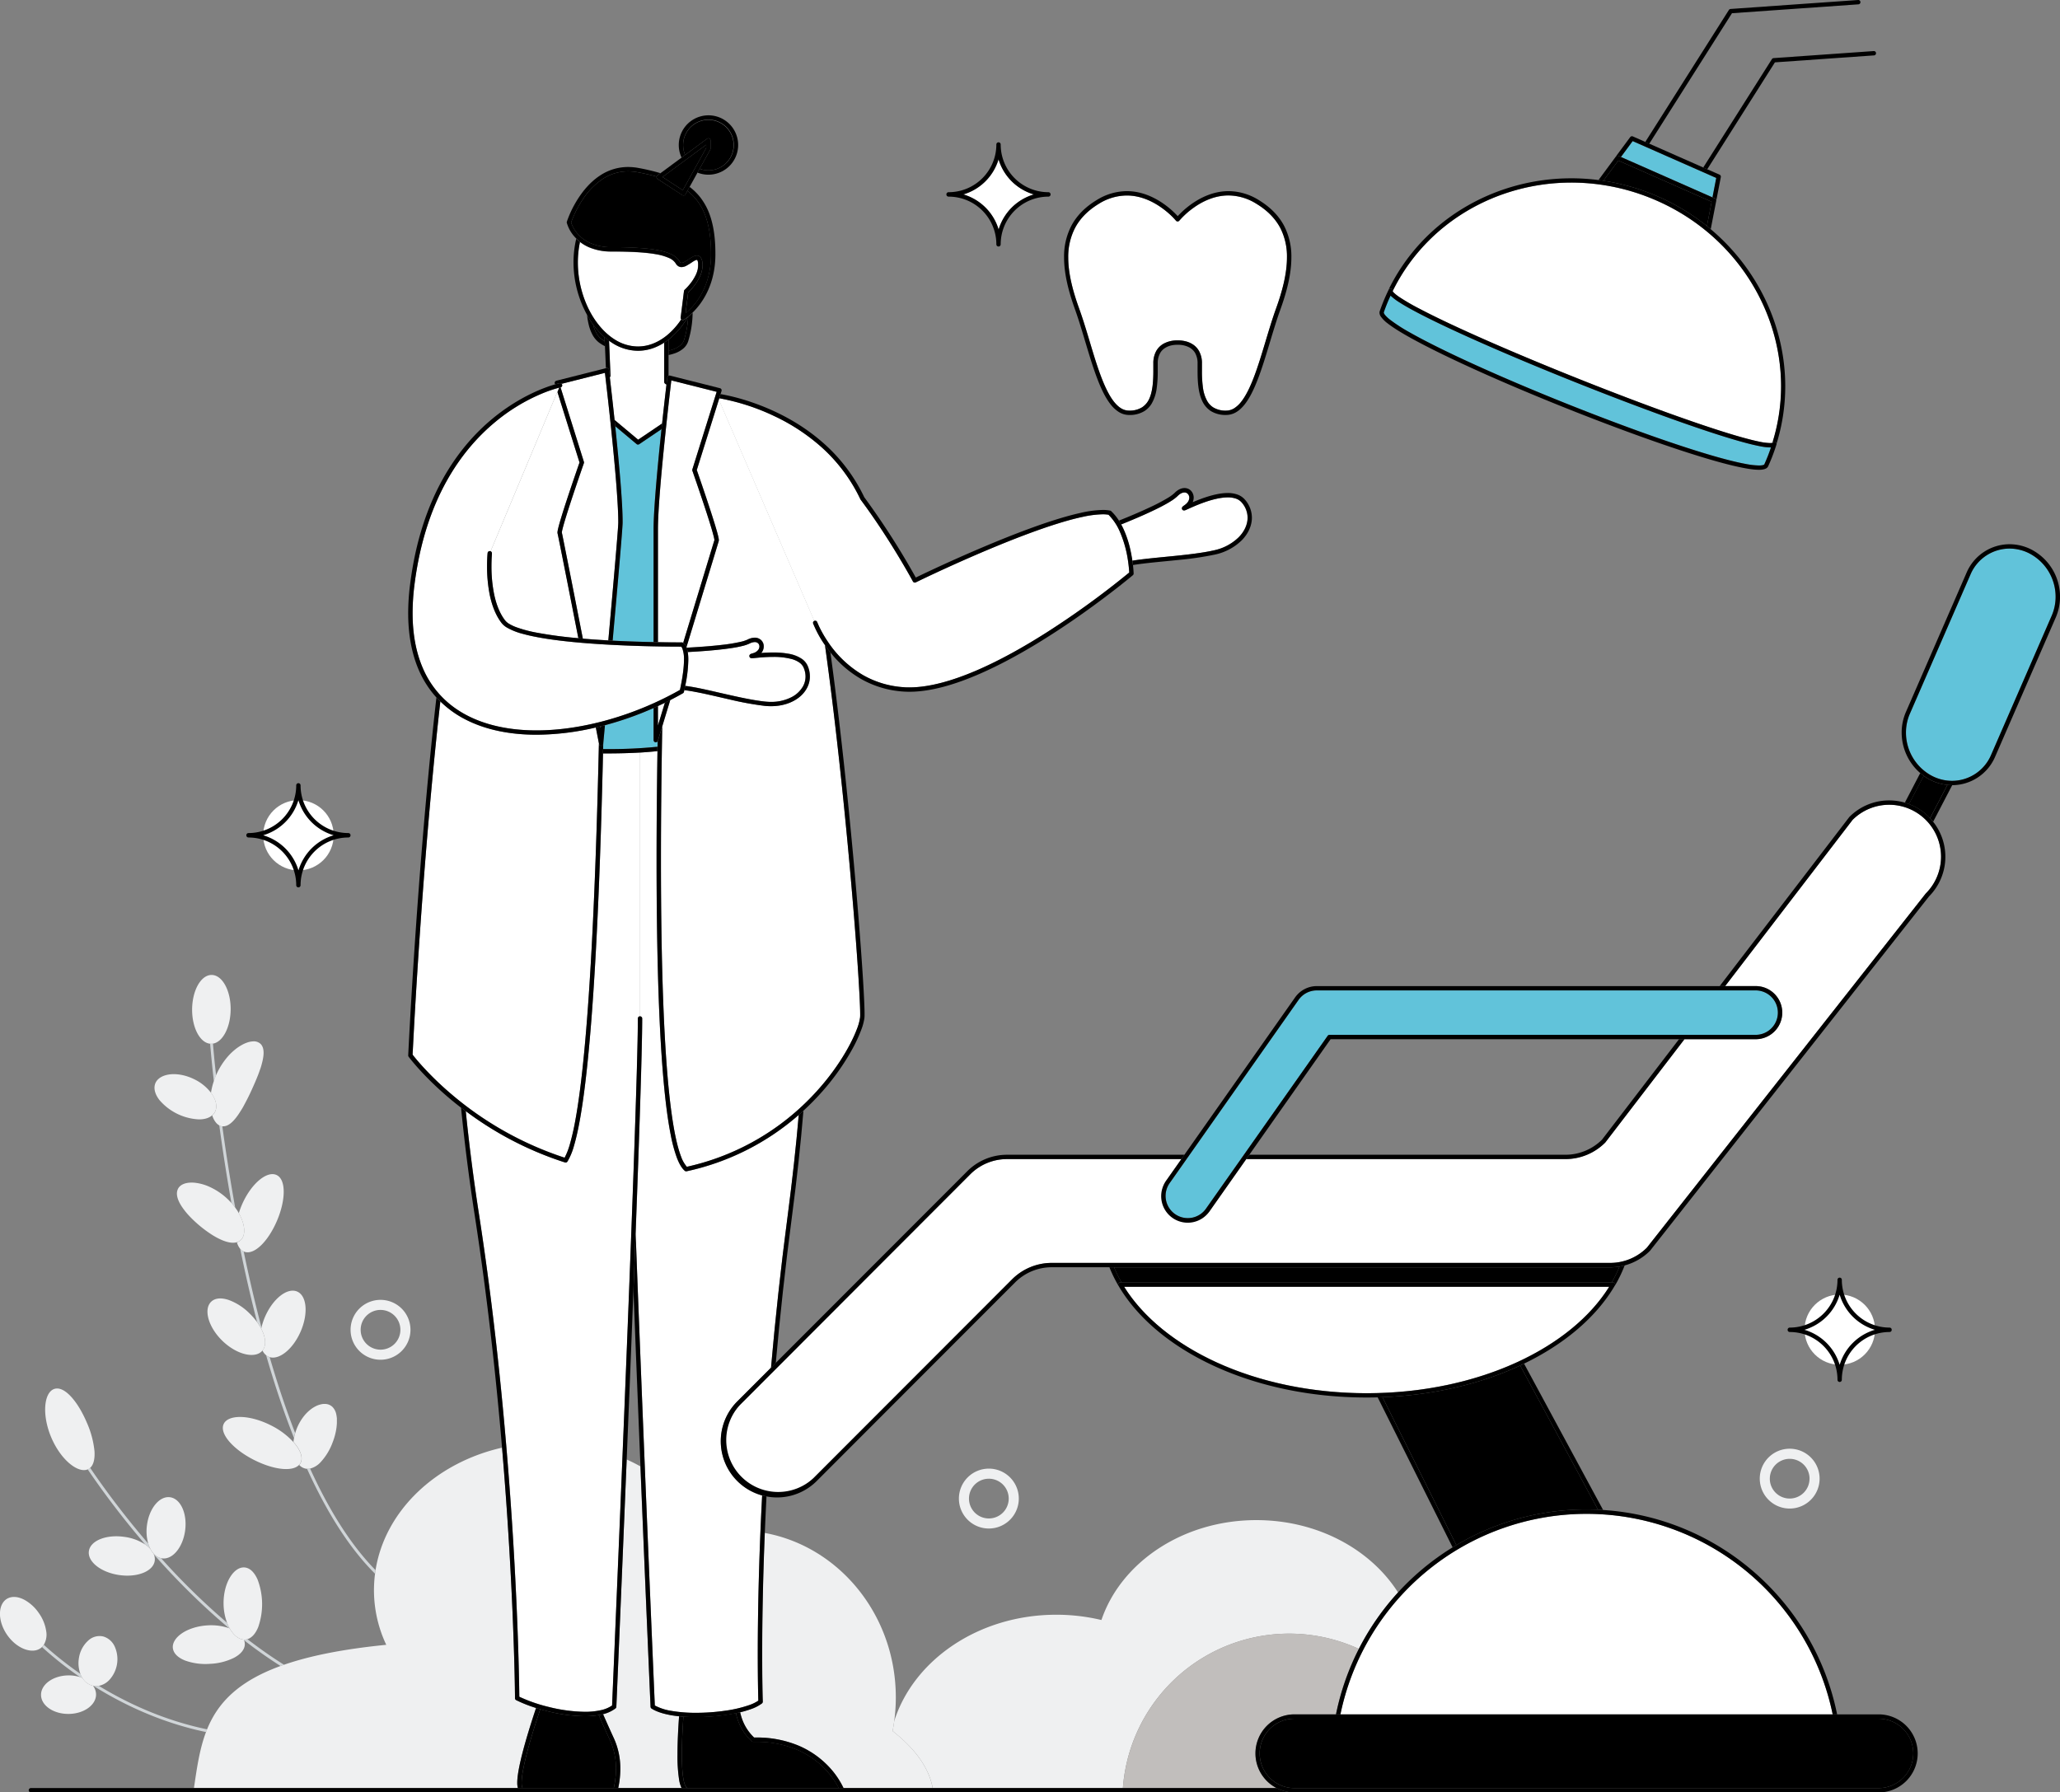 <svg xmlns="http://www.w3.org/2000/svg" viewBox="0 0 1424.63 1239.7"><rect x="0" y="0" width="1424.63" height="1239.7" fill="#808080" stroke="none"/><defs><style>.cls-1{fill:none;}.cls-2{fill:#d0d5d8;}.cls-3{fill:#eff0f1;}.cls-4{fill:#fff;}.cls-5{fill:#c1bebc;}.cls-6{fill:#61c3da;}</style></defs><g id="Layer_2" data-name="Layer 2"><g id="_8" data-name="8"><path class="cls-1" d="M438.07,892.81c-.93,24-1.9,48.54-2.87,72.75-.6,14.85-1.19,29.55-1.78,43.89,3.26,1.46,6.42,3,9.48,4.74C441.31,975.1,439.62,933.07,438.07,892.81Z"/><path class="cls-1" d="M619.52,1174a121.89,121.89,0,0,1-1.1,16.32c13.48-42.37,58.54-73.52,112.07-73.52a134,134,0,0,1,31.22,3.66c13.54-39.92,56.37-69.1,107.15-69.1,42.28,0,79,20.23,98,50a177.48,177.48,0,0,1,37.72-31.21L952.76,966.48q-3.79.1-7.62.1c-39.07,0-75.3-8-105.11-21.64s-53.22-33-66.56-55.72a93.93,93.93,0,0,1-6.23-12.71H727.36A35.84,35.84,0,0,0,702,887l-137.17,137.3a38.77,38.77,0,0,1-27.49,11.4,39.2,39.2,0,0,1-7.32-.7c-.44,8.73-.83,17.15-1.16,25.21C580.35,1069.65,619.52,1117,619.52,1174Zm64.32-158.24a20.71,20.71,0,1,1-20.69,20.71A20.7,20.7,0,0,1,683.84,1015.78Z"/><ellipse class="cls-1" cx="263.14" cy="919.75" rx="13.72" ry="13.74"/><path class="cls-1" d="M1107.91,788.22l53.23-69.45h-241L864,798.68H1082.6A35.88,35.88,0,0,0,1107.91,788.22Z"/><ellipse class="cls-1" cx="1237.7" cy="1022.75" rx="13.72" ry="13.74"/><path class="cls-1" d="M683.84,1050.22a13.74,13.74,0,1,0-13.72-13.73A13.73,13.73,0,0,0,683.84,1050.22Z"/><path d="M1197.78,9.14,1285.22,3a1.5,1.5,0,0,0-.21-3l-88.19,6.2a1.51,1.51,0,0,0-1.17.69l-57.84,91.3,2.77,1.23Z"/><path d="M1227.48,43.13,1296,38.32a1.5,1.5,0,1,0-.2-3l-69.24,4.87a1.51,1.51,0,0,0-1.16.69l-47.51,75,2.78,1.22Z"/><path class="cls-2" d="M180.84,918.16c-4.68-17.73-8.76-35.45-12.31-52.59a6.87,6.87,0,0,1-2.44-1.92q2.46,12,5.27,24.36,3,13.13,6.44,26.44a36.7,36.7,0,0,1,2.85,4.56C180.71,918.73,180.77,918.45,180.84,918.16Z"/><path class="cls-2" d="M186.51,938.65a6.15,6.15,0,0,1-.85-.31,7.33,7.33,0,0,1-1.62-1c5.63,19.53,12,38.84,19.25,57.17a34.79,34.79,0,0,1,.83-3.39C197.57,974.24,191.72,956.55,186.51,938.65Z"/><path class="cls-2" d="M214.46,1015.74a9,9,0,0,1-2.12.17l.24.53c13.07,28.67,28.51,53.82,46.77,72,.11-.83.23-1.65.36-2.47C242.18,1068.15,227.19,1043.67,214.46,1015.74Z"/><path class="cls-2" d="M160.85,825c-2.88-16.76-5.22-32.32-7.1-46a5.82,5.82,0,0,1-2.11-.69c2.14,15.74,4.91,34,8.41,53.74.94,1.05,1.81,2.11,2.61,3.19Q161.72,830.06,160.85,825Z"/><path class="cls-2" d="M148,729.91c-.24-2.53-.42-4.48-.53-5.8s-.17-2-.17-2a.9.9,0,0,0-.08-.28,7.13,7.13,0,0,1-1.23.09l-.64,0a1.14,1.14,0,0,0,0,.37h0s.74,9.51,2.55,25.55q.67-2,1.56-4.08C148.78,738.11,148.31,733.44,148,729.91Z"/><path class="cls-2" d="M68.33,1166a10.61,10.61,0,0,1-2.82.14c-.35,0-.69-.1-1-.17,19.86,12.46,46.46,25.45,78,32,.24-.63.48-1.26.74-1.89C113.28,1189.89,87.79,1177.85,68.33,1166Z"/><path class="cls-2" d="M56.68,1160a16.37,16.37,0,0,1-1-2.24,247.31,247.31,0,0,1-20.17-15.52c-2.08-1.79-3.81-3.34-5.18-4.61a9.14,9.14,0,0,1-1,1.31c-.08.09-.18.15-.26.24a239,239,0,0,0,26.26,20.76c.6.19,1.19.4,1.76.63C56.92,1160.35,56.79,1160.17,56.68,1160Z"/><path class="cls-3" d="M57,1160.54c-.57-.23-1.16-.44-1.76-.63a26.1,26.1,0,0,0-8-1.13c-10.5.13-18.95,6.2-18.86,13.55s8.68,13.22,19.19,13.1,18.94-6.2,18.86-13.56a10.19,10.19,0,0,0-2.1-5.93A11.47,11.47,0,0,1,57,1160.54Z"/><path class="cls-3" d="M68.33,1166a13.57,13.57,0,0,0,7.07-3.86,21.25,21.25,0,0,0,4-23.16,12.6,12.6,0,0,0-7.94-7.11,11.42,11.42,0,0,0-10.4,2.78,20.32,20.32,0,0,0-6.44,11.93,21,21,0,0,0,1,11.17,16.37,16.37,0,0,0,1,2.24c.11.2.24.38.36.57a11.47,11.47,0,0,0,7.37,5.4h.07c.34.07.68.13,1,.17A10.61,10.61,0,0,0,68.33,1166Z"/><path class="cls-3" d="M30.29,1137.6a13.81,13.81,0,0,0,1.67-9.4,29,29,0,0,0-5.11-12.55,29.1,29.1,0,0,0-10-9.16c-3.67-1.92-7.58-2.67-11-1.21s-5.52,5-5.84,9.71S1.3,1125.58,5,1130.87s8.64,8.81,13.17,10.14,8.34.59,10.88-1.86c.08-.09.18-.15.26-.24A9.14,9.14,0,0,0,30.29,1137.6Z"/><path class="cls-2" d="M171.09,1133.73a6.55,6.55,0,0,1-2.47.29c.07.16.13.31.19.47,8.13,6.32,16.55,12.29,25.21,17.78.79-.29,1.59-.58,2.41-.86C187.73,1146,179.27,1140,171.09,1133.73Z"/><path class="cls-2" d="M157,1122.34a480.18,480.18,0,0,1-45.63-44.65,9.87,9.87,0,0,1-5.26-3.25c.11.23.22.47.31.7a503.26,503.26,0,0,0,39.89,40.5q5.89,5.33,12.06,10.47l.47.18A28.28,28.28,0,0,1,157,1122.34Z"/><path class="cls-2" d="M104.1,1071.45a20.79,20.79,0,0,1-1.56-3.81,597.07,597.07,0,0,1-37.1-47.9c-1.08-1.56-2.1-3.06-3.09-4.51a6.9,6.9,0,0,1-.92.69,5.5,5.5,0,0,1-.77.38c3.21,4.73,6.94,10.06,11.17,15.85,7.91,10.81,17.55,23.2,28.63,36.13A20,20,0,0,1,104.1,1071.45Z"/><path class="cls-3" d="M159.84,1127.9c-.34-.51-.67-1.05-1-1.61l-.47-.18a38.43,38.43,0,0,0-14.76-1.93c-7.31.41-13.78,2.65-18.1,5.7s-6.54,6.85-5.9,10.46,3.93,6.41,8.52,8.2a41.64,41.64,0,0,0,17,2.25,41.5,41.5,0,0,0,16.61-4.14c4.37-2.29,7.32-5.41,7.56-9.09a7.55,7.55,0,0,0-.48-3.07c-.06-.16-.12-.31-.19-.47C165.53,1133.84,162.39,1131.68,159.84,1127.9Z"/><path class="cls-3" d="M159.84,1127.9c2.55,3.78,5.69,5.94,8.78,6.12a6.55,6.55,0,0,0,2.47-.29c3.24-1,5.73-4.08,7.44-8.24a48,48,0,0,0-.43-33.09c-2-4.45-4.8-7.66-8.46-8.22s-7.38,1.76-10.28,6.3-4.84,11.26-4.75,18.77a38.58,38.58,0,0,0,2.41,13.09,28.28,28.28,0,0,0,1.84,4C159.17,1126.85,159.5,1127.39,159.84,1127.9Z"/><path class="cls-3" d="M104.1,1071.45a20,20,0,0,0-3.64-3.17A34.21,34.21,0,0,0,86.21,1063c-12.57-1.88-23.64,2.49-24.73,9.77s8.22,14.7,20.79,16.58,23.65-2.49,24.73-9.77a8.44,8.44,0,0,0-.56-4.39c-.09-.23-.2-.47-.31-.7A15.68,15.68,0,0,1,104.1,1071.45Z"/><path class="cls-3" d="M106.13,1074.44a9.87,9.87,0,0,0,5.26,3.25,6.41,6.41,0,0,0,.76.16c7.3.93,14.42-7.79,15.91-19.47s-3.23-21.9-10.53-22.83-14.43,7.79-15.91,19.47a30.53,30.53,0,0,0,.92,12.62,20.79,20.79,0,0,0,1.56,3.81A15.68,15.68,0,0,0,106.13,1074.44Z"/><path class="cls-3" d="M62.35,1015.23c2.45-2.19,3.31-6.37,3-11.5A64.43,64.43,0,0,0,60,983.83c-3.06-7.19-6.79-13.35-10.66-17.62s-7.9-6.61-11.47-5.65-5.91,5.14-6.5,11.31.64,14.25,4.11,22.4,8.44,14.67,13.29,18.49c4.48,3.55,8.79,4.84,11.89,3.54a5.5,5.5,0,0,0,.77-.38A6.9,6.9,0,0,0,62.35,1015.23Z"/><path class="cls-3" d="M214.46,1015.74a14.83,14.83,0,0,0,7.28-4.45,40.31,40.31,0,0,0,8.17-13.36,43.84,43.84,0,0,0,2.21-7.22c.27-1.1.42-2.26.59-3.31.07-.54.11-1.09.16-1.62s.09-1,.11-1.57c0-1.07,0-2.05,0-3.06a23.38,23.38,0,0,0-.41-2.89,10.32,10.32,0,0,0-2.42-4.93,7.39,7.39,0,0,0-5-2.29,10.3,10.3,0,0,0-3.35.31,15,15,0,0,0-3.7,1.39c-.62.33-1.26.7-1.91,1.12a22.44,22.44,0,0,0-1.86,1.39,27.09,27.09,0,0,0-3.59,3.53,34.38,34.38,0,0,0-5.55,9.41c-.38,1-.71,2-1,2.92a34.79,34.79,0,0,0-.83,3.39c-.18,1-.32,1.91-.41,2.83.65.73,1.28,1.47,1.83,2.19,3.6,4.79,4.82,9.37,3,12.55a5.71,5.71,0,0,1-.87,1.15,8.33,8.33,0,0,0,4.17,2.49,8,8,0,0,0,1.36.2A9,9,0,0,0,214.46,1015.74Z"/><path class="cls-3" d="M207.68,1012.07c1.85-3.18.63-7.76-3-12.55-.55-.72-1.18-1.46-1.83-2.19a53.38,53.38,0,0,0-15.29-11.39c-7.51-3.83-15.06-5.79-21-5.9s-10.42,1.58-11.91,4.94.19,7.75,4,12.16,9.69,8.89,16.84,12.53,14.23,5.81,20,6.3c5,.42,9.11-.43,11.31-2.75A5.71,5.71,0,0,0,207.68,1012.07Z"/><path class="cls-3" d="M186.51,938.65c6.69,2,16-5.51,21.29-17.43,5.49-12.44,4.49-24.93-2.24-27.9s-16.64,4.69-22.14,17.12a42.94,42.94,0,0,0-2.58,7.72c-.07.29-.13.57-.19.85a30.08,30.08,0,0,1,1.45,3.21c1.71,4.58,1.78,8.86-.51,11.75l-.08.09a9.29,9.29,0,0,0,2.53,3.27,7.33,7.33,0,0,0,1.62,1A6.15,6.15,0,0,0,186.51,938.65Z"/><path class="cls-3" d="M182.1,922.22a30.08,30.08,0,0,0-1.45-3.21,36.7,36.7,0,0,0-2.85-4.56,46.59,46.59,0,0,0-5.41-6.21,39.44,39.44,0,0,0-14.34-9.16c-4.65-1.54-8.93-1.44-11.73,1s-3.52,6.68-2.21,11.71,4.67,10.75,9.8,15.69,11,8.1,16.06,9.2,9.24.22,11.54-2.58l.08-.09C183.88,931.08,183.81,926.8,182.1,922.22Z"/><path class="cls-3" d="M168.53,865.57a5.89,5.89,0,0,0,.58.24c3.49,1.19,7.66-.77,11.67-4.72s7.89-9.94,10.87-17,4.53-14,4.55-19.69-1.5-10-4.8-11.64-7.73-.24-12.2,3.53-8.94,9.92-12.12,17.48c-.75,1.79-1.38,3.57-1.93,5.33a30.7,30.7,0,0,1,2.86,6.58c1.71,5.82.82,10.46-2.16,12.56a6.94,6.94,0,0,1-2,1,12.22,12.22,0,0,0,2.23,4.48A6.87,6.87,0,0,0,168.53,865.57Z"/><path class="cls-3" d="M165.85,858.2c3-2.1,3.87-6.74,2.16-12.56a30.7,30.7,0,0,0-2.86-6.58c-.49-.87-1-1.75-1.63-2.63l-.86-1.2c-.8-1.08-1.67-2.14-2.61-3.19a47.23,47.23,0,0,0-4.8-4.66,45.57,45.57,0,0,0-10.39-6.53,33.15,33.15,0,0,0-9.85-2.78c-6-.65-10.44,1-12,4.36s-.2,7.62,2.65,12a49.78,49.78,0,0,0,5.35,6.7,84.2,84.2,0,0,0,15,12.51,49.46,49.46,0,0,0,7.54,4.08c3.85,1.61,7.46,2.31,10.3,1.44A6.94,6.94,0,0,0,165.85,858.2Z"/><path class="cls-3" d="M154,779c3.72.24,7.19-3,10.47-7.62.82-1.16,1.61-2.43,2.45-3.76s1.64-2.76,2.4-4.25c1.63-3,3.21-6.19,4.77-9.63s3-6.71,4.23-9.87c.64-1.55,1.15-3.12,1.68-4.59s.92-2.92,1.27-4.31c1.4-5.5,1.6-10.23-1-12.9a6.83,6.83,0,0,0-5.49-1.79,13.5,13.5,0,0,0-3.82.79,21.88,21.88,0,0,0-4.28,2,30.33,30.33,0,0,0-4.53,3.19,39.92,39.92,0,0,0-4.5,4.37,50.63,50.63,0,0,0-7.76,12c-.17.37-.33.75-.49,1.13q-.89,2-1.56,4.08a49.49,49.49,0,0,0-1.94,8,22.46,22.46,0,0,1,1.61,2.41c2.46,4.37,2.74,8.62.68,11.65a7.85,7.85,0,0,1-1.43,1.56c.14.41.29.81.43,1.19a13.69,13.69,0,0,0,1.88,3.42,8.31,8.31,0,0,0,2.57,2.3,5.82,5.82,0,0,0,2.11.69Z"/><path class="cls-3" d="M148.19,769.83c2.06-3,1.78-7.28-.68-11.65a22.46,22.46,0,0,0-1.61-2.41,32.42,32.42,0,0,0-11.63-9.35c-6.13-3-12.47-4-17.4-3.25s-8.49,3.11-9.62,6.6.21,7.43,3,11.05a38.38,38.38,0,0,0,27.35,13.4c3.69,0,6.94-.89,9.15-2.83A7.85,7.85,0,0,0,148.19,769.83Z"/><path class="cls-3" d="M147.2,721.83c6.79-1.05,12.2-11.19,12.31-23.59.11-13.14-5.76-23.85-13.12-23.92S133,684.86,132.86,698c-.11,12.76,5.42,23.22,12.47,23.88l.64,0A7.13,7.13,0,0,0,147.2,721.83Z"/><path class="cls-4" d="M801.48,385.59c13-1.28,27.31-2.53,37.82-4.9a34.78,34.78,0,0,0,17.29-9.1c4-4.09,6.14-8.89,6.14-13.54a16,16,0,0,0-4.26-10.69,9.1,9.1,0,0,0-4-2.54,16.91,16.91,0,0,0-5.43-.79c-4.94,0-10.81,1.51-16,3.33s-9.65,3.88-12,4.93c-.67.3-1.15.52-1.53.65l-.36.11a3.48,3.48,0,0,1-.35,0,3,3,0,0,1-.34,0,1.5,1.5,0,0,1-1-.72,1.5,1.5,0,0,1,0-1.44,2.76,2.76,0,0,1,.17-.27,1.92,1.92,0,0,1,.22-.24,3.27,3.27,0,0,1,.35-.3c.25-.19.58-.42,1-.73,2.39-1.66,3.19-3.56,3.2-5.12a3.8,3.8,0,0,0-1-2.6,3.1,3.1,0,0,0-2.37-1c-1.2,0-2.85.59-4.74,2.48a27.68,27.68,0,0,1-4.68,3.54c-1.93,1.23-4.22,2.5-6.72,3.8-5,2.59-10.86,5.26-16.47,7.67-4,1.71-7.84,3.3-11.16,4.63.63,1.15,1.22,2.33,1.76,3.52a73.15,73.15,0,0,1,4.61,14.11c.6,2.69,1,5.22,1.36,7.45l.57-.1C788.85,386.89,795,386.24,801.48,385.59Z"/><path d="M775.36,362.73c3.32-1.33,7.17-2.92,11.16-4.63,5.61-2.41,11.47-5.08,16.47-7.67,2.5-1.3,4.79-2.57,6.72-3.8a27.68,27.68,0,0,0,4.68-3.54c1.89-1.89,3.54-2.49,4.74-2.48a3.1,3.1,0,0,1,2.37,1,3.8,3.8,0,0,1,1,2.6c0,1.56-.81,3.46-3.2,5.12-.45.31-.78.54-1,.73a3.27,3.27,0,0,0-.35.3,1.92,1.92,0,0,0-.22.24,2.76,2.76,0,0,0-.17.27,1.5,1.5,0,0,0,0,1.44,1.5,1.5,0,0,0,1,.72,3,3,0,0,0,.34,0,3.48,3.48,0,0,0,.35,0l.36-.11c.38-.13.86-.35,1.53-.65,2.34-1.05,6.81-3.12,12-4.93s11-3.34,16-3.33a16.91,16.91,0,0,1,5.43.79,9.1,9.1,0,0,1,4,2.54,16,16,0,0,1,4.26,10.69c0,4.65-2.13,9.45-6.14,13.54a34.78,34.78,0,0,1-17.29,9.1c-10.51,2.37-24.86,3.62-37.82,4.9-6.49.65-12.63,1.3-17.82,2.12l-.57.1c.15,1.06.28,2.06.39,3,2.08-.34,4.35-.66,6.75-.95,7.55-.94,16.44-1.69,25.21-2.61A221.89,221.89,0,0,0,840,383.61a37.75,37.75,0,0,0,18.77-9.92c4.46-4.54,7-10.06,7-15.64a18.93,18.93,0,0,0-5-12.68,12.14,12.14,0,0,0-5.23-3.39,19.72,19.72,0,0,0-6.4-1c-6.63,0-14.08,2.34-20.05,4.63-1.53.59-3,1.18-4.26,1.73a7.88,7.88,0,0,0,.69-3.16,6.84,6.84,0,0,0-1.75-4.63,6.14,6.14,0,0,0-4.58-2c-2.22,0-4.6,1.08-6.86,3.36a25.61,25.61,0,0,1-4.16,3.13,123.46,123.46,0,0,1-12.33,6.55c-7.12,3.37-15,6.69-21.2,9.16l-.78.31Q774.63,361.4,775.36,362.73Z"/><path class="cls-3" d="M868.86,1051.38c-50.78,0-93.61,29.18-107.15,69.1a134,134,0,0,0-31.22-3.66c-53.53,0-98.59,31.15-112.07,73.52q-.46,3.5-1.12,6.92c15.48,12.11,25.16,25.41,27.74,39.44H776.55a115.33,115.33,0,0,1,163.18-96.25,177.2,177.2,0,0,1,27.13-39C947.91,1071.61,911.14,1051.38,868.86,1051.38Z"/><path class="cls-5" d="M776.55,1236.7H882.86a27,27,0,0,1-14.61-24v0a27,27,0,0,1,27-27h28.7a176,176,0,0,1,15.81-45.28,115.33,115.33,0,0,0-163.18,96.25Z"/><path class="cls-3" d="M468.55,1213.52c0-9.06.55-18.9,1.1-26.45-2-.21-4-.47-5.81-.8-5.33-1-9.92-2.4-13.29-4.55a1.55,1.55,0,0,1-.69-1.2s-3.24-75.22-7-166.33c-3.06-1.69-6.22-3.28-9.48-4.74-3.8,93.22-7.15,171.07-7.15,171.07a1.53,1.53,0,0,1-.58,1.12,23.61,23.61,0,0,1-8.61,4c1.91,4.39,4.46,10.13,7.63,17A50,50,0,0,1,429,1223.4a61.07,61.07,0,0,1-1.46,13.3h43.87a20.88,20.88,0,0,1-1.69-5.63A106.32,106.32,0,0,1,468.55,1213.52Z"/><path class="cls-3" d="M357.72,1233c0-4,1-9.63,2.45-15.88s3.4-13.1,5.33-19.47,3.8-12.05,5.24-16.33a93,93,0,0,1-13.75-5.42,1.51,1.51,0,0,1-.83-1.33s0-.62,0-1.83,0-3-.07-5.37c-.08-4.71-.22-11.64-.48-20.49-.51-17.71-1.47-43.13-3.26-74-1.25-21.49-2.91-45.63-5.11-71.62-46,10.45-81,43.7-87.51,84.7-.13.82-.25,1.64-.36,2.47a88.31,88.31,0,0,0,7.75,49.19c-30.16,3-53.1,7.69-70.67,13.78-.82.28-1.62.57-2.41.86-29.9,10.88-43.57,26-50.81,43.76-.26.63-.5,1.26-.74,1.89-4.51,11.93-6.34,25-8.36,38.78H358.16A13,13,0,0,1,357.72,1233Z"/><path class="cls-3" d="M617.3,1197.26q.66-3.42,1.12-6.92a121.89,121.89,0,0,0,1.1-16.32c0-57-39.17-104.37-90.67-113.78-1.43,35.21-1.8,63.81-1.8,83.88,0,15.86.23,26.39.34,30.66,0,1.43.07,2.15.07,2.15a1.54,1.54,0,0,1-.57,1.23,28.13,28.13,0,0,1-7.81,4,68,68,0,0,1-7.22,2.12,36.12,36.12,0,0,0,1,3.68,32.84,32.84,0,0,0,8.65,13.8l1.39,0a74.36,74.36,0,0,1,29.27,5.58,62.06,62.06,0,0,1,18.76,12.32,57.76,57.76,0,0,1,12.47,17.06H645C642.46,1222.67,632.78,1209.37,617.3,1197.26Z"/><path d="M426,1223.4a47,47,0,0,0-4-19.51c-3.31-7.21-6-13.18-7.9-17.66a55.89,55.89,0,0,1-9.65.78,110.66,110.66,0,0,1-25.58-3.42c-1.78-.44-3.53-.91-5.23-1.41-.71,2.11-1.54,4.59-2.42,7.32-2.71,8.38-5.95,19.08-8.11,28.29-1.44,6.14-2.38,11.64-2.37,15.2a13.24,13.24,0,0,0,.15,2.17,4.25,4.25,0,0,0,.38,1.24.92.92,0,0,0,.19.25c.05,0,0,0,.18,0h62.8c.17-.69.4-1.7.62-3A59.23,59.23,0,0,0,426,1223.4Z"/><path d="M424.71,1202.64c-3.17-6.91-5.72-12.65-7.63-17l-.76.19c-.73.17-1.48.31-2.24.44,1.95,4.48,4.59,10.45,7.9,17.66a47,47,0,0,1,4,19.51,59.23,59.23,0,0,1-.92,10.34c-.22,1.26-.45,2.27-.62,3h3.08a61.07,61.07,0,0,0,1.46-13.3A50,50,0,0,0,424.71,1202.64Z"/><path d="M361.25,1236.4a4.25,4.25,0,0,1-.38-1.24,13.24,13.24,0,0,1-.15-2.17c0-3.56.93-9.06,2.37-15.2,2.16-9.21,5.4-19.91,8.11-28.29.88-2.73,1.71-5.21,2.42-7.32-1-.28-1.93-.57-2.88-.87-1.44,4.28-3.34,10.07-5.24,16.33s-3.87,13.23-5.33,19.47-2.45,11.85-2.45,15.88a13,13,0,0,0,.44,3.71h3.46c-.14,0-.13,0-.18,0A.92.92,0,0,1,361.25,1236.4Z"/><path d="M574.52,1228.06a58.84,58.84,0,0,0-23.52-18,71.17,71.17,0,0,0-28.1-5.35l-2,0a1.48,1.48,0,0,1-1-.39,35.67,35.67,0,0,1-9.89-15.48,39.06,39.06,0,0,1-1.08-4c-.28.06-.55.13-.83.18a140.54,140.54,0,0,1-26.65,2.54c-3,0-6-.11-8.81-.31v.09c-.54,7.48-1.08,17.2-1.08,26.09,0,3.76.1,7.38.33,10.6a53.1,53.1,0,0,0,1.13,8.24,12.7,12.7,0,0,0,1.2,3.31,2.87,2.87,0,0,0,.66.83.73.73,0,0,0,.48.2H580.07c-.16-.31-.33-.65-.53-1A55,55,0,0,0,574.52,1228.06Z"/><path d="M570.93,1219.64a62.06,62.06,0,0,0-18.76-12.32,74.36,74.36,0,0,0-29.27-5.58l-1.39,0a32.84,32.84,0,0,1-8.65-13.8,36.12,36.12,0,0,1-1-3.68c-1,.23-1.93.45-2.93.65a39.06,39.06,0,0,0,1.08,4,35.67,35.67,0,0,0,9.89,15.48,1.48,1.48,0,0,0,1,.39l2,0a71.17,71.17,0,0,1,28.1,5.35,58.84,58.84,0,0,1,23.52,18,55,55,0,0,1,5,7.62c.2.37.37.71.53,1h3.33A57.76,57.76,0,0,0,570.93,1219.64Z"/><path d="M474.21,1235.67a12.7,12.7,0,0,1-1.2-3.31,53.1,53.1,0,0,1-1.13-8.24c-.23-3.22-.33-6.84-.33-10.6,0-8.89.54-18.61,1.08-26.09v-.09c-1-.08-2-.17-3-.27-.55,7.55-1.1,17.39-1.1,26.45a106.32,106.32,0,0,0,1.13,17.55,20.88,20.88,0,0,0,1.69,5.63h4a.73.73,0,0,1-.48-.2A2.87,2.87,0,0,1,474.21,1235.67Z"/><path d="M462.86,242.42a18.19,18.19,0,0,0,7.73-3.6,8.17,8.17,0,0,0,2.5-3.7,65.72,65.72,0,0,0,2.82-16l-.25.2a54.65,54.65,0,0,1-13.32,15.58v7.66Z"/><path d="M410.14,224.4a25.22,25.22,0,0,0,2.19,5.69,13.8,13.8,0,0,0,3.5,4.31,20.81,20.81,0,0,0,2.35,1.57l-.12-2.8A53.06,53.06,0,0,1,410.14,224.4Z"/><path d="M475.91,219.08a65.72,65.72,0,0,1-2.82,16,8.17,8.17,0,0,1-2.5,3.7,18.19,18.19,0,0,1-7.73,3.6l-.52.1v3.08a31.64,31.64,0,0,0,4.63-1.3,17.93,17.93,0,0,0,5.61-3.23,11.18,11.18,0,0,0,3.36-5A69.91,69.91,0,0,0,479,216.32C477.86,217.44,476.81,218.36,475.91,219.08Z"/><path d="M418.18,236a20.81,20.81,0,0,1-2.35-1.57,13.8,13.8,0,0,1-3.5-4.31,25.22,25.22,0,0,1-2.19-5.69l-.57-.77A65.62,65.62,0,0,1,406,217.8a48.69,48.69,0,0,0,1.21,7.08,29.07,29.07,0,0,0,2.53,6.65,16.86,16.86,0,0,0,4.28,5.22,26.28,26.28,0,0,0,4.36,2.7Z"/><path class="cls-4" d="M552.38,771.15a173.21,173.21,0,0,1-77.54,39,1.53,1.53,0,0,1-1.3-.32c-2.16-1.86-3.87-4.89-5.45-9a99,99,0,0,1-4.19-15.49c-2.49-12.37-4.4-28.72-5.86-48-2.92-38.57-4-88.88-4-142.24,0-24.82.23-50.3.62-75.57-3.9.41-7.93.73-12,1V703a1.5,1.5,0,0,1,1.5,1.5c0,15.42-1.12,52.84-2.79,100.35-.54,15.28-1.14,31.61-1.77,48.58,1.21,32.45,2.57,67.24,3.94,101.6,4.32,108.21,8.78,212,9.3,224.21,0,.14,0,.26,0,.38a36.35,36.35,0,0,0,11.53,3.74,100.4,100.4,0,0,0,17.09,1.33,141.81,141.81,0,0,0,19.91-1.43,87.25,87.25,0,0,0,16.7-3.88,27.62,27.62,0,0,0,6.37-3.09c-.09-3-.38-14.11-.38-32.13,0-24.8.56-62.59,3-109.79a38.91,38.91,0,0,1-17.21-65l23.38-23.4c2.88-32.86,6.64-68.19,11.54-105.32Q549.64,803.62,552.38,771.15Z"/><path d="M552.38,771.15q-2.79,32.51-7.62,69.43c-4.9,37.13-8.66,72.46-11.54,105.32l3.3-3.31c2.84-31.8,6.5-65.88,11.22-101.61q5.12-38.85,7.89-72.74C554.57,769.21,553.48,770.19,552.38,771.15Z"/><path d="M524.05,1144.12c0,18,.29,29.18.38,32.13a27.62,27.62,0,0,1-6.37,3.09,87.25,87.25,0,0,1-16.7,3.88,141.81,141.81,0,0,1-19.91,1.43,100.4,100.4,0,0,1-17.09-1.33,36.35,36.35,0,0,1-11.53-3.74c0-.12,0-.24,0-.38-.52-12.19-5-116-9.3-224.21-1.37-34.36-2.73-69.15-3.94-101.6-.48,12.83-1,26-1.5,39.42,1.55,40.26,3.24,82.29,4.83,121.38,3.72,91.11,7,166.33,7,166.33a1.55,1.55,0,0,0,.69,1.2c3.37,2.15,8,3.6,13.29,4.55,1.85.33,3.8.59,5.81.8,1,.1,2,.19,3,.27,2.85.2,5.81.31,8.81.31a140.54,140.54,0,0,0,26.65-2.54c.28,0,.55-.12.83-.18,1-.2,2-.42,2.93-.65a68,68,0,0,0,7.22-2.12,28.13,28.13,0,0,0,7.81-4,1.54,1.54,0,0,0,.57-1.23s0-.72-.07-2.15c-.11-4.27-.34-14.8-.34-30.66,0-20.07.37-48.67,1.8-83.88.33-8.06.72-16.48,1.16-25.21-1-.19-2-.43-3-.7C524.61,1081.53,524.05,1119.32,524.05,1144.12Z"/><path class="cls-4" d="M420.13,521.1h-3.08q-.14,6.21-.3,12.43c-2.14,85.84-6,171.63-13,223.55-2,14.85-4.25,26.92-6.82,35.52a44.28,44.28,0,0,1-4.47,10.75,1.51,1.51,0,0,1-1.72.62,232.64,232.64,0,0,1-68.59-35.45c2.26,22.43,5.29,46.41,9.25,72,25.64,166.15,27.65,319.76,27.78,333a106.43,106.43,0,0,0,20.41,7.07,107.81,107.81,0,0,0,24.87,3.34,49.53,49.53,0,0,0,11.2-1.14,22,22,0,0,0,7.67-3.21c.06-1.36.2-4.64.41-9.57.29-6.65.7-16.32,1.21-28.36,1-24.09,2.43-57.69,4-95.74,3.14-76.11,6.91-170,9.42-241.28,1.67-47.5,2.79-84.94,2.79-100.25a1.5,1.5,0,0,1,1.5-1.5V520.49C435.31,520.91,427.73,521.1,420.13,521.1Z"/><path d="M355.59,1146.87c.26,8.85.4,15.78.48,20.49,0,2.35.06,4.15.07,5.37s0,1.83,0,1.83a1.51,1.51,0,0,0,.83,1.33,93,93,0,0,0,13.75,5.42c.95.3,1.9.59,2.88.87,1.7.5,3.45,1,5.23,1.41a110.66,110.66,0,0,0,25.58,3.42,55.89,55.89,0,0,0,9.65-.78c.76-.13,1.51-.27,2.24-.44l.76-.19a23.61,23.61,0,0,0,8.61-4,1.53,1.53,0,0,0,.58-1.12s3.35-77.85,7.15-171.07c.59-14.34,1.18-29,1.78-43.89,1-24.21,1.94-48.79,2.87-72.75.51-13.39,1-26.59,1.5-39.42.63-17,1.23-33.3,1.77-48.58,1.67-47.51,2.79-84.93,2.79-100.35a1.5,1.5,0,0,0-3,0c0,15.31-1.12,52.75-2.79,100.25-2.51,71.25-6.28,165.17-9.42,241.28-1.57,38-3,71.65-4,95.74-.51,12-.92,21.71-1.21,28.36-.21,4.93-.35,8.21-.41,9.57a22,22,0,0,1-7.67,3.21,49.53,49.53,0,0,1-11.2,1.14,107.81,107.81,0,0,1-24.87-3.34,106.43,106.43,0,0,1-20.41-7.07c-.13-13.29-2.14-166.9-27.78-333-4-25.63-7-49.61-9.25-72-1.11-.83-2.19-1.66-3.25-2.48,2.28,23.28,5.4,48.23,9.53,75,8.73,56.55,14.71,111.65,18.82,160.26,2.2,26,3.86,50.13,5.11,71.62C354.12,1103.74,355.08,1129.16,355.59,1146.87Z"/><path class="cls-6" d="M452,366.75c0-.24,0-.49,0-.74,0-6.62.59-16.46,1.47-27.53s2.07-23.35,3.25-34.83c.24-2.31.48-4.6.71-6.83l-15.41,10.41a1.49,1.49,0,0,1-1.8-.09l-14.79-12.4c1.3,12.49,2.65,26.25,3.63,38.52.88,11.07,1.48,20.9,1.48,27.52v.75c0,.6-.07,1.65-.17,3.17s-.25,3.51-.43,5.88c-.37,4.75-.9,11.07-1.52,18.42-1.26,14.7-2.93,33.52-4.6,52.07l-.18,2c10.46.54,20.34.85,28.38,1v-36C452.06,386.58,452.06,369.51,452,366.75Z"/><path class="cls-6" d="M454.72,516.48l.06-3.78a1.46,1.46,0,0,1-1.46.68,1.5,1.5,0,0,1-1.28-1.49s0-8.86,0-22.2a227.81,227.81,0,0,1-33.68,11.9c-.7,7.61-1.14,12.31-1.16,12.6l-.09,3.9h3A329.55,329.55,0,0,0,454.72,516.48Z"/><path d="M442.63,520.49c4.11-.25,8.14-.57,12-1,0-1,0-2,.05-3a329.55,329.55,0,0,1-34.59,1.62h-3c0,1,0,2-.07,3h3.08C427.73,521.1,435.31,520.91,442.63,520.49Z"/><path class="cls-4" d="M457.89,292.92c1.23-11.51,2.35-21.31,3-26.89l-.91-.64a1.5,1.5,0,0,1-.64-1.23V237a37.11,37.11,0,0,1-7.17,3.62,31.45,31.45,0,0,1-10.94,2,33.16,33.16,0,0,1-17.55-5.24c-.85-.53-1.68-1.11-2.51-1.71l1,24.17a1.47,1.47,0,0,1-.47,1.14c.7,6.06,1.95,16.92,3.28,29.48l16.3,13.67Z"/><path d="M420.49,254.77a1.47,1.47,0,0,1,.64,1s.23,1.88.61,5.14a1.47,1.47,0,0,0,.47-1.14l-1-24.17c-1.06-.78-2.1-1.6-3.11-2.48l.12,2.8.15,3.48.65,15.17.3-.07A1.45,1.45,0,0,1,420.49,254.77Z"/><path d="M462.34,242.52v-7.66q-1.47,1.14-3,2.13v27.17a1.5,1.5,0,0,0,.64,1.23l.91.64c.37-3.16.59-5,.59-5a1.51,1.51,0,0,1,.64-1.06,1.55,1.55,0,0,1,.22-.12V242.52Z"/><path d="M442.06,307.23l15.41-10.41q.21-2,.42-3.9l-16.57,11.19L425,290.44c.15,1.41.3,2.85.45,4.3l14.79,12.4A1.49,1.49,0,0,0,442.06,307.23Z"/><path class="cls-4" d="M458,502.54c-.56,30.77-.91,62.15-.91,92.54,0,70,1.86,134.7,7.26,174.3,1.79,13.19,4,23.6,6.58,30.37A22.22,22.22,0,0,0,475,807a170.49,170.49,0,0,0,82.42-44.56c19.36-18.87,30.75-38.82,35.24-50.77a34.87,34.87,0,0,0,2.17-7.94,21.15,21.15,0,0,0,.07-2.32c0-5.41-.64-18-1.84-35.45s-3-39.71-5.19-64.59c-4.25-47.44-10.22-104.33-17.3-155.09a75.2,75.2,0,0,1-8.22-15,1.49,1.49,0,0,1,.81-1.89l-66-153-15.26,48.65c.61,1.73,2.87,8.22,5.47,15.94,3,9,6.55,19.7,8.42,26.35.54,1.91.94,3.48,1.17,4.64a9.53,9.53,0,0,1,.2,1.6,3.29,3.29,0,0,1-.08.66v0c-.06.2-.26.88-.61,2s-.83,2.74-1.43,4.72c-1.2,4-2.88,9.48-4.87,16-4,13.07-9.2,30.24-14.4,47.32-.33,1.06-.65,2.13-1,3.2a4.5,4.5,0,0,1,.16.44l3.59-.2c6.13-.36,14.08-.93,21.32-1.8a113.77,113.77,0,0,0,12.75-2.11,22.93,22.93,0,0,0,4.55-1.52,11.15,11.15,0,0,1,4.87-1.29,6.31,6.31,0,0,1,4.59,1.83,6,6,0,0,1,1.67,4.21,7.06,7.06,0,0,1-1.67,4.5l0,.05c2.36-.18,5.16-.34,8.12-.34a58.49,58.49,0,0,1,10.63.86,23.44,23.44,0,0,1,9.28,3.57,11.55,11.55,0,0,1,4,4.82,18.69,18.69,0,0,1,1.55,7.33A17,17,0,0,1,558,476a20.53,20.53,0,0,1-5.67,6.53c-4.8,3.68-11.47,5.89-19.17,5.89a41.32,41.32,0,0,1-4.25-.22,217.29,217.29,0,0,1-24.14-4.4c-8.47-1.92-16.94-4-23.95-5.31-2.78-.53-5.32-.94-7.54-1.19-.08.4-.17.79-.26,1.19a1.47,1.47,0,0,1-.72,1q-4.29,2.44-8.74,4.72C461.34,491.45,459.42,497.75,458,502.54Z"/><path d="M570.53,446.3c7.08,50.76,13.05,107.65,17.3,155.09,2.23,24.88,4,47.16,5.19,64.59s1.85,30,1.84,35.45a21.15,21.15,0,0,1-.07,2.32,34.87,34.87,0,0,1-2.17,7.94c-4.49,11.95-15.88,31.9-35.24,50.77A170.49,170.49,0,0,1,475,807a22.22,22.22,0,0,1-4.07-7.27c-2.59-6.77-4.79-17.18-6.58-30.37-5.4-39.6-7.26-104.32-7.26-174.3,0-30.39.35-61.77.91-92.54l-3,9.79a1.18,1.18,0,0,1-.19.37l-.06,3.78c0,1,0,2-.05,3-.39,25.27-.62,50.75-.62,75.57,0,53.36,1.07,103.67,4,142.24,1.46,19.29,3.37,35.64,5.86,48a99,99,0,0,0,4.19,15.49c1.58,4.09,3.29,7.12,5.45,9a1.53,1.53,0,0,0,1.3.32,173.21,173.21,0,0,0,77.54-39c1.1-1,2.19-1.94,3.25-2.91,4.28-3.93,8.21-7.92,11.79-11.9a163.19,163.19,0,0,0,22.28-31.23,101.3,101.3,0,0,0,5.72-12.37,37.73,37.73,0,0,0,2.36-8.68c.06-.63.08-1.48.08-2.63,0-4.27-.37-12.58-1.08-24-2.49-40.06-9.08-118.35-18.16-192.34-1.4-11.41-2.86-22.72-4.37-33.77C572.88,449.58,571.64,447.91,570.53,446.3Z"/><path class="cls-4" d="M385.76,369.7c-.08-.35-.14-.6-.15-.63h0a2.13,2.13,0,0,1-.09-.69,8.6,8.6,0,0,1,.2-1.6c.12-.62.29-1.36.5-2.2.43-1.68,1-3.79,1.76-6.19,1.44-4.79,3.36-10.71,5.28-16.49,3.37-10.16,6.74-19.85,7.51-22L385.46,271l-46.18,110.3a1.5,1.5,0,0,1,.91,1.54s0,0,0,.14,0,.26,0,.46c0,.41-.08,1-.13,1.78-.09,1.53-.18,3.73-.18,6.36a97.38,97.38,0,0,0,1.74,18.91c1.37,6.85,3.79,13.67,7.8,18.75a10.08,10.08,0,0,0,2.79,2.32,29.42,29.42,0,0,0,4.71,2.23,88,88,0,0,0,13.92,3.75A293.22,293.22,0,0,0,400,441.4c-3.09-15.78-6.19-31.55-8.72-44.33C388.45,383,386.36,372.5,385.76,369.7Z"/><polygon class="cls-4" points="385.62 369.07 385.62 369.07 385.62 369.07 385.62 369.07"/><path class="cls-4" d="M371.05,508.17c-18.12,0-35.1-3.28-49.31-10.64a70.57,70.57,0,0,1-17.2-12.38q-1.55,13.61-2.94,27.32c-9.84,95.95-15,191.92-16.05,213.16-.1,1.86-.16,3.13-.19,3.79l.09.13c.28.36.71.91,1.28,1.61,1.13,1.39,2.83,3.43,5.1,5.94a218,218,0,0,0,20.27,19.59,231.86,231.86,0,0,0,78.39,44,46.6,46.6,0,0,0,3.54-9,164.44,164.44,0,0,0,3.77-16.3c2.38-12.77,4.46-29.16,6.27-48.16,3.63-38,6.2-86.53,8-137.81.87-24.72,1.57-50.09,2.13-75.24-.16-.79-.94-4.81-2.16-11.05A181.5,181.5,0,0,1,371.05,508.17Z"/><path d="M322.12,768.51A232.64,232.64,0,0,0,390.71,804a1.51,1.51,0,0,0,1.72-.62,44.28,44.28,0,0,0,4.47-10.75c2.57-8.6,4.82-20.67,6.82-35.52,7-51.92,10.89-137.71,13-223.55q.17-6.21.3-12.43c0-1,.05-2,.07-3l.09-3.9v0a1.5,1.5,0,0,1-3,.15l0-.16c-.56,25.15-1.26,50.52-2.13,75.24-1.81,51.28-4.38,99.79-8,137.81-1.81,19-3.89,35.39-6.27,48.16a164.44,164.44,0,0,1-3.77,16.3,46.6,46.6,0,0,1-3.54,9,231.86,231.86,0,0,1-78.39-44,218,218,0,0,1-20.27-19.59c-2.27-2.51-4-4.55-5.1-5.94-.57-.7-1-1.25-1.28-1.61l-.09-.13c0-.66.09-1.93.19-3.79,1.07-21.24,6.21-117.21,16.05-213.16q1.39-13.7,2.94-27.32-1.4-1.36-2.7-2.82c-3.93,34.5-7.22,70-9.93,103-6.53,79.66-9.57,144.51-9.58,144.52a1.56,1.56,0,0,0,.29,1c.06.07,9.38,12.73,27.53,28.19,2.7,2.3,5.62,4.67,8.72,7.06C319.93,766.85,321,767.68,322.12,768.51Z"/><path d="M882.86,1236.7H21.37a1.5,1.5,0,1,0,0,3H895.22A26.87,26.87,0,0,1,882.86,1236.7Z"/><path class="cls-4" d="M470.72,219.71,473,201.38a1.47,1.47,0,0,1,.49-.93h0l0,0,.17-.15.63-.62c.55-.54,1.3-1.34,2.14-2.32a32,32,0,0,0,5-7.73,17.74,17.74,0,0,0,1.13-3.61c.09-1.45.14-2.9.14-4.36a4.92,4.92,0,0,0-.43-1.5c-.16-.29-.24-.32-.26-.33a.34.34,0,0,0-.15,0,3,3,0,0,0-1.09.32,16.08,16.08,0,0,0-1.77,1,48.37,48.37,0,0,1-4.35,2.71,7.44,7.44,0,0,1-3.34.94,4.14,4.14,0,0,1-2.25-.62,5.2,5.2,0,0,1-1.76-1.87,10.14,10.14,0,0,0-4.61-3.78,36.9,36.9,0,0,0-9.12-2.64c-7.52-1.35-17.8-1.85-30.43-1.85a39.23,39.23,0,0,1-15.94-3,28.9,28.9,0,0,1-6.1-3.61,69.52,69.52,0,0,0-1.46,14.16,73.48,73.48,0,0,0,7.2,31.65c4.54,9.37,11,17.07,18.38,21.67a30.16,30.16,0,0,0,16,4.79,28.31,28.31,0,0,0,9.9-1.81c7.65-2.82,14.57-8.86,20-16.89A1.51,1.51,0,0,1,470.72,219.71Z"/><path d="M409.57,223.63l.57.77a53.06,53.06,0,0,0,7.92,8.77c1,.88,2.05,1.7,3.11,2.48.83.6,1.66,1.18,2.51,1.71a33.16,33.16,0,0,0,17.55,5.24,31.45,31.45,0,0,0,10.94-2,37.11,37.11,0,0,0,7.17-3.62q1.53-1,3-2.13a54.65,54.65,0,0,0,13.32-15.58,25.47,25.47,0,0,1-2.69,1.91,1.52,1.52,0,0,1-1.59,0,2.18,2.18,0,0,1-.28-.25c-5.4,8-12.32,14.07-20,16.89a28.31,28.31,0,0,1-9.9,1.81,30.16,30.16,0,0,1-16-4.79c-7.42-4.6-13.84-12.3-18.38-21.67a73.48,73.48,0,0,1-7.2-31.65,69.52,69.52,0,0,1,1.46-14.16,26,26,0,0,1-2.57-2.24,71.24,71.24,0,0,0-1.89,16.4A75.91,75.91,0,0,0,406,217.8,65.62,65.62,0,0,0,409.57,223.63Z"/><path d="M482.9,183.4a10.39,10.39,0,0,0-.13-1.68h0a.43.43,0,0,0,0-.11c0,1.46-.05,2.91-.14,4.36A13.32,13.32,0,0,0,482.9,183.4Z"/><path d="M473.08,135.15a1.49,1.49,0,0,1-1.18-.2l-17.17-11.19a1.48,1.48,0,0,1-.68-1.21,1.42,1.42,0,0,1,.06-.42c-4.07-1.14-8.45-2.12-13.16-3a36.37,36.37,0,0,0-6.56-.62,31.94,31.94,0,0,0-17.69,5.35,47.73,47.73,0,0,0-12.26,12,73.45,73.45,0,0,0-9.48,18c.08.26.21.65.4,1.13a23.42,23.42,0,0,0,2,3.92,24.88,24.88,0,0,0,11.05,9.27A36.24,36.24,0,0,0,423.19,171a239,239,0,0,1,24.6,1c6.83.73,12.25,1.89,16.23,3.77a13.05,13.05,0,0,1,5.92,5,2.22,2.22,0,0,0,.73.83,1.19,1.19,0,0,0,.69.18,3.62,3.62,0,0,0,1.4-.34,14.86,14.86,0,0,0,1.89-1c1.35-.83,2.77-1.89,4.19-2.68a6.67,6.67,0,0,1,3.07-1,3.3,3.3,0,0,1,1.44.32,3.44,3.44,0,0,1,1.2,1,6.89,6.89,0,0,1,1.19,3.21h0a13.89,13.89,0,0,1,.16,2.13,18.73,18.73,0,0,1-1.67,7.37,32.19,32.19,0,0,1-3.56,6.1,42.55,42.55,0,0,1-4.74,5.42l-1.8,14.37.37-.3a44.44,44.44,0,0,0,6.93-7.35c5.07-6.73,10.18-17.21,10.31-32.44v-1c0-11.07-1.41-19.87-4.13-26.9a37.6,37.6,0,0,0-12-16.51l-.2-.14L474,134.42A1.49,1.49,0,0,1,473.08,135.15Z"/><path d="M401.15,167.33a28.9,28.9,0,0,0,6.1,3.61,39.23,39.23,0,0,0,15.94,3c12.63,0,22.91.5,30.43,1.85a36.9,36.9,0,0,1,9.12,2.64,10.14,10.14,0,0,1,4.61,3.78,5.2,5.2,0,0,0,1.76,1.87,4.14,4.14,0,0,0,2.25.62,7.44,7.44,0,0,0,3.34-.94,48.37,48.37,0,0,0,4.35-2.71,16.08,16.08,0,0,1,1.77-1,3,3,0,0,1,1.09-.32.34.34,0,0,1,.15,0s.1,0,.26.33a4.92,4.92,0,0,1,.43,1.5.43.43,0,0,1,0,.11h0a10.39,10.39,0,0,1,.13,1.68,13.32,13.32,0,0,1-.29,2.57,17.74,17.74,0,0,1-1.13,3.61,32,32,0,0,1-5,7.73c-.84,1-1.59,1.78-2.14,2.32l-.63.62-.17.15,0,0h0a1.47,1.47,0,0,0-.49.93l-2.31,18.33a1.51,1.51,0,0,0,.38,1.19,2.18,2.18,0,0,0,.28.25,1.52,1.52,0,0,0,1.59,0,25.47,25.47,0,0,0,2.69-1.91l.25-.2c.9-.72,1.95-1.64,3.1-2.76a50.18,50.18,0,0,0,4.82-5.5c5.39-7.15,10.79-18.32,10.91-34.23v-1.05c0-10.07-1.14-18.43-3.42-25.42a43.65,43.65,0,0,0-7.08-13.55,40.53,40.53,0,0,0-7.4-7.23L475.37,132l.2.14a37.6,37.6,0,0,1,12,16.51c2.72,7,4.13,15.83,4.13,26.9v1c-.13,15.23-5.24,25.71-10.31,32.44a44.44,44.44,0,0,1-6.93,7.35l-.37.3,1.8-14.37a42.55,42.55,0,0,0,4.74-5.42,32.19,32.19,0,0,0,3.56-6.1,18.73,18.73,0,0,0,1.67-7.37,13.89,13.89,0,0,0-.16-2.13h0a6.89,6.89,0,0,0-1.19-3.21,3.44,3.44,0,0,0-1.2-1,3.3,3.3,0,0,0-1.44-.32,6.67,6.67,0,0,0-3.07,1c-1.42.79-2.84,1.85-4.19,2.68a14.86,14.86,0,0,1-1.89,1,3.62,3.62,0,0,1-1.4.34,1.19,1.19,0,0,1-.69-.18,2.22,2.22,0,0,1-.73-.83,13.05,13.05,0,0,0-5.92-5c-4-1.88-9.4-3-16.23-3.77a239,239,0,0,0-24.6-1,36.24,36.24,0,0,1-14.74-2.79,24.88,24.88,0,0,1-11.05-9.27,23.42,23.42,0,0,1-2-3.92c-.19-.48-.32-.87-.4-1.13a73.45,73.45,0,0,1,9.48-18,47.73,47.73,0,0,1,12.26-12,31.94,31.94,0,0,1,17.69-5.35,36.37,36.37,0,0,1,6.56.62c4.71.88,9.09,1.86,13.16,3a1.46,1.46,0,0,1,.55-.83l2.07-1.53a144.87,144.87,0,0,0-15.23-3.59,39.66,39.66,0,0,0-7.11-.67,34.93,34.93,0,0,0-19.58,6c-8.12,5.38-13.79,13.34-17.47,19.93A71.75,71.75,0,0,0,392,153.38a1.55,1.55,0,0,0,0,.8,24.74,24.74,0,0,0,5.76,10c.28.31.58.62.89.92A26,26,0,0,0,401.15,167.33Z"/><path d="M502.21,112.71a17.44,17.44,0,1,0-28.4-5.56L489,95.94a1.5,1.5,0,0,1,2.39,1.21v5.59a1.42,1.42,0,0,1-.19.73l-7.35,13.25a17.34,17.34,0,0,0,18.37-4Z"/><path d="M473.81,107.15a17.55,17.55,0,1,1,10,9.57l-1.47,2.65a20.2,20.2,0,0,0,7.51,1.45A20.53,20.53,0,1,0,471.36,109Z"/><polygon points="488.38 102.35 488.38 100.12 458.18 122.43 472.19 131.56 488.38 102.35"/><path d="M454.66,121.3a1.46,1.46,0,0,0-.55.83,1.42,1.42,0,0,0-.06.42,1.48,1.48,0,0,0,.68,1.21L471.9,135a1.5,1.5,0,0,0,2.13-.53l1.34-2.43,1.47-2.65,5.53-10,1.47-2.65,7.35-13.25a1.42,1.42,0,0,0,.19-.73V97.15A1.5,1.5,0,0,0,489,95.94l-15.18,11.21L471.36,109l-14.63,10.81Zm3.52,1.13,30.2-22.31v2.23l-16.19,29.21Z"/><path class="cls-4" d="M756.17,244.6c3.22,10.44,6.58,20.28,10.52,27.48,2.62,4.81,5.5,8.41,8.59,10.3a10.48,10.48,0,0,0,5.59,1.64,16.28,16.28,0,0,0,9-2.28,13.61,13.61,0,0,0,5-6c2.33-5.09,2.8-12.23,2.79-19.41,0-1.53,0-3.07,0-4.6h0v-.38a17.14,17.14,0,0,1,2.1-8.73,13.4,13.4,0,0,1,4.94-4.86,19.24,19.24,0,0,1,9.16-2.3l.6,0,.61,0a20.31,20.31,0,0,1,4.39.5,16.31,16.31,0,0,1,6.13,2.69,13,13,0,0,1,3.57,4,17,17,0,0,1,2.11,8.73c0,.12,0,.24,0,.37h0c0,1.52,0,3.06,0,4.6a81.94,81.94,0,0,0,.68,11.72,25.56,25.56,0,0,0,3.06,9.49,12.83,12.83,0,0,0,4,4.19A16.34,16.34,0,0,0,848,284a10.48,10.48,0,0,0,5.59-1.64,19.79,19.79,0,0,0,5.08-4.82c3.25-4.21,6.14-10.29,8.79-17.34,5.32-14.1,9.72-32,15.09-46.88,4.37-12.09,7.52-24.17,7.52-35.23a43.15,43.15,0,0,0-4.68-20.49C882,151.38,876.81,145.75,869,141a36.84,36.84,0,0,0-19.37-5.77c-9.68,0-18.08,4.19-24.13,8.52a55.64,55.64,0,0,0-9.87,8.92h0a1.51,1.51,0,0,1-1.17.56,1.49,1.49,0,0,1-1.16-.56h0l0,0-.12-.14-.47-.54c-.42-.47-1.06-1.15-1.88-2a58.48,58.48,0,0,0-7.09-6c-6.06-4.39-14.58-8.72-24.41-8.72A36.84,36.84,0,0,0,759.88,141c-7.87,4.8-13.1,10.42-16.4,16.66a43.15,43.15,0,0,0-4.68,20.49c0,11.06,3.15,23.14,7.52,35.23C749.85,223.1,753,234.16,756.17,244.6Z"/><path d="M758.6,261.28c2.71,7.18,5.66,13.48,9.22,18.11a22.54,22.54,0,0,0,5.89,5.54,13.38,13.38,0,0,0,7.16,2.09,19.19,19.19,0,0,0,10.67-2.76,15.77,15.77,0,0,0,4.94-5.15,28.47,28.47,0,0,0,3.46-10.62,83.65,83.65,0,0,0,.72-12.16c0-1.56,0-3.11,0-4.64h0v-.33a14,14,0,0,1,1.7-7.22,9.87,9.87,0,0,1,2.75-3.06,13.59,13.59,0,0,1,5-2.19,17.83,17.83,0,0,1,3.74-.42H815a16.19,16.19,0,0,1,7.66,1.91,10.15,10.15,0,0,1,3.84,3.76,14.1,14.1,0,0,1,1.7,7.22c0,.11,0,.23,0,.34h0c0,1.53,0,3.09,0,4.65,0,7.3.4,14.76,3.06,20.64a16.52,16.52,0,0,0,6.06,7.28A19.19,19.19,0,0,0,848,287a13.41,13.41,0,0,0,7.16-2.09c3.8-2.35,6.89-6.37,9.65-11.41,4.13-7.57,7.51-17.53,10.75-28s6.34-21.52,9.81-31.13c4.42-12.26,7.69-24.62,7.7-36.25a46.18,46.18,0,0,0-5-21.89c-3.57-6.75-9.24-12.8-17.49-17.82a39.85,39.85,0,0,0-20.93-6.21c-10.73,0-19.8,4.68-26.18,9.29a61.26,61.26,0,0,0-9,8,60.19,60.19,0,0,0-9-8c-6.37-4.61-15.44-9.28-26.17-9.29a39.82,39.82,0,0,0-20.93,6.21c-8.26,5-13.93,11.07-17.49,17.82a46.18,46.18,0,0,0-5,21.89c0,11.63,3.27,24,7.7,36.25C748.79,229,753.19,246.92,758.6,261.28ZM743.48,157.62c3.3-6.24,8.53-11.86,16.4-16.66a36.84,36.84,0,0,1,19.37-5.77c9.83,0,18.35,4.33,24.41,8.72a58.48,58.48,0,0,1,7.09,6c.82.83,1.46,1.51,1.88,2l.47.54.12.14,0,0h0a1.49,1.49,0,0,0,1.16.56,1.51,1.51,0,0,0,1.17-.56h0a55.64,55.64,0,0,1,9.87-8.92c6-4.33,14.45-8.52,24.13-8.52A36.84,36.84,0,0,1,869,141c7.86,4.79,13.09,10.42,16.4,16.66A43.15,43.15,0,0,1,890,178.11c0,11.06-3.15,23.14-7.52,35.23-5.37,14.86-9.77,32.78-15.09,46.88-2.65,7-5.54,13.13-8.79,17.34a19.79,19.79,0,0,1-5.08,4.82A10.48,10.48,0,0,1,848,284a16.34,16.34,0,0,1-9.05-2.28,12.83,12.83,0,0,1-4-4.19,25.56,25.56,0,0,1-3.06-9.49,81.94,81.94,0,0,1-.68-11.72c0-1.54,0-3.08,0-4.6h0c0-.13,0-.25,0-.37a17,17,0,0,0-2.11-8.73,13,13,0,0,0-3.57-4,16.31,16.31,0,0,0-6.13-2.69,20.31,20.31,0,0,0-4.39-.5l-.61,0-.6,0a19.24,19.24,0,0,0-9.16,2.3,13.4,13.4,0,0,0-4.94,4.86,17.14,17.14,0,0,0-2.1,8.73v.38h0c0,1.53,0,3.07,0,4.6,0,7.18-.46,14.32-2.79,19.41a13.61,13.61,0,0,1-5,6,16.28,16.28,0,0,1-9,2.28,10.48,10.48,0,0,1-5.59-1.64c-3.09-1.89-6-5.49-8.59-10.3-3.94-7.2-7.3-17-10.52-27.48s-6.32-21.5-9.85-31.26c-4.37-12.09-7.53-24.17-7.52-35.23A43.15,43.15,0,0,1,743.48,157.62Z"/><ellipse class="cls-4" cx="1272.25" cy="919.75" rx="24.37" ry="24.29" transform="translate(-1.36 1.89) rotate(-0.09)"/><path d="M1270.75,954.33a1.5,1.5,0,0,0,1.5,1.5,1.5,1.5,0,0,0,1.06-.44,1.47,1.47,0,0,0,.44-1.06,33,33,0,0,1,33-33.05,1.46,1.46,0,0,0,1.06-.44,1.5,1.5,0,0,0,.44-1.06v-.06a1.5,1.5,0,0,0-.44-1.06,1.46,1.46,0,0,0-1.06-.44,33,33,0,0,1-33-33.05,1.46,1.46,0,0,0-.44-1.06,1.5,1.5,0,0,0-1.06-.44,1.5,1.5,0,0,0-1.5,1.5,33,33,0,0,1-33,33.05,1.48,1.48,0,0,0-1.06.44,1.5,1.5,0,0,0-.44,1.06v.06a1.5,1.5,0,0,0,.44,1.06,1.48,1.48,0,0,0,1.06.44,33,33,0,0,1,33,33.05Zm-22.87-34.58a36.09,36.09,0,0,0,24.37-24.29,36.11,36.11,0,0,0,24.37,24.29A36.11,36.11,0,0,0,1272.25,944,36.09,36.09,0,0,0,1247.88,919.75Z"/><ellipse class="cls-4" cx="206.41" cy="577.71" rx="24.37" ry="24.29" transform="translate(-1.63 0.58) rotate(-0.16)"/><path d="M171.86,579.25a33,33,0,0,1,33,33,1.5,1.5,0,0,0,.44,1.06,1.52,1.52,0,0,0,1.06.44,1.5,1.5,0,0,0,1.5-1.5,33,33,0,0,1,33.05-33,1.5,1.5,0,0,0,1.5-1.5v-.07a1.5,1.5,0,0,0-.44-1.06,1.52,1.52,0,0,0-1.06-.44,33,33,0,0,1-33.05-33,1.52,1.52,0,0,0-.44-1.06,1.5,1.5,0,0,0-1.06-.44,1.5,1.5,0,0,0-1.5,1.5,33,33,0,0,1-33,33,1.5,1.5,0,0,0-1.5,1.5v.07a1.5,1.5,0,0,0,1.5,1.5ZM182,577.71a36.09,36.09,0,0,0,24.37-24.28,36.11,36.11,0,0,0,24.37,24.28A36.13,36.13,0,0,0,206.41,602,36.11,36.11,0,0,0,182,577.71Z"/><path class="cls-4" d="M690.58,158.76A36.11,36.11,0,0,1,715,134.48a36.15,36.15,0,0,1-24.37-24.29,36.11,36.11,0,0,1-24.36,24.29A36.08,36.08,0,0,1,690.58,158.76Z"/><path d="M656,136a33,33,0,0,1,33.05,33,1.49,1.49,0,0,0,1.5,1.5,1.49,1.49,0,0,0,1.49-1.5,33,33,0,0,1,33-33,1.5,1.5,0,0,0,1.06-.44,1.46,1.46,0,0,0,.44-1.06v-.07a1.47,1.47,0,0,0-.44-1.06,1.5,1.5,0,0,0-1.06-.44,33,33,0,0,1-33-33,1.49,1.49,0,0,0-1.49-1.5,1.49,1.49,0,0,0-1.5,1.5,33,33,0,0,1-33.05,33,1.5,1.5,0,0,0-1.06.44,1.52,1.52,0,0,0-.44,1.06v.07a1.52,1.52,0,0,0,.44,1.06A1.5,1.5,0,0,0,656,136Zm10.18-1.53a36.11,36.11,0,0,0,24.36-24.29A36.15,36.15,0,0,0,715,134.48a36.11,36.11,0,0,0-24.37,24.28A36.08,36.08,0,0,0,666.22,134.48Z"/><path class="cls-3" d="M683.84,1057.19a20.71,20.71,0,1,0-20.69-20.7A20.69,20.69,0,0,0,683.84,1057.19Zm0-34.44a13.74,13.74,0,1,1-13.72,13.74A13.73,13.73,0,0,1,683.84,1022.75Z"/><path class="cls-3" d="M263.14,940.46a20.71,20.71,0,1,0-20.69-20.71A20.7,20.7,0,0,0,263.14,940.46Zm0-34.45a13.74,13.74,0,1,1-13.72,13.74A13.73,13.73,0,0,1,263.14,906Z"/><path class="cls-3" d="M1217,1022.75A20.69,20.69,0,1,0,1237.7,1002,20.69,20.69,0,0,0,1217,1022.75Zm34.41,0A13.73,13.73,0,1,1,1237.7,1009,13.74,13.74,0,0,1,1251.43,1022.75Z"/><path d="M1097.2,1044c2.66,0,5.31.07,7.94.19l-53.86-99.73-1,.48c-27,12.37-59.3,20.07-94.2,21.41l51.1,102.31A175.82,175.82,0,0,1,1097.2,1044Z"/><path d="M1007.15,1068.66l-51.1-102.31c-1.09,0-2.19.1-3.29.13l51.82,103.73Z"/><path d="M1051.28,944.46l53.86,99.73c1.18,0,2.35.12,3.52.19L1054,943.17C1053.1,943.61,1052.19,944,1051.28,944.46Z"/><path d="M1114.64,887a90.81,90.81,0,0,0,5.38-11,39.54,39.54,0,0,1-6.45.55H770.48A90.4,90.4,0,0,0,775.64,887Z"/><path d="M773.46,887.71a1.5,1.5,0,0,1,1.3-.75h.88a90.4,90.4,0,0,1-5.16-10.45h-3.24a93.93,93.93,0,0,0,6.23,12.71A1.48,1.48,0,0,1,773.46,887.71Z"/><path d="M1120,876a90.81,90.81,0,0,1-5.38,11h.88a1.51,1.51,0,0,1,1.3.76,1.49,1.49,0,0,1,0,1.5,92.57,92.57,0,0,0,6.75-14C1122.4,875.5,1121.22,875.76,1120,876Z"/><path class="cls-4" d="M1049,942.21c28.37-13,50.71-31.15,63.86-52.25H777.42c13.15,21.1,35.48,39.26,63.86,52.25,29.37,13.46,65.2,21.37,103.86,21.37S1019.62,955.67,1049,942.21Z"/><path d="M1116.82,887.72a1.51,1.51,0,0,0-1.3-.76H774.76a1.5,1.5,0,0,0-1.29,2.26C786.81,912,810.22,931.28,840,944.94s66,21.64,105.11,21.64q3.83,0,7.62-.1c1.1,0,2.2-.09,3.29-.13,34.9-1.34,67.19-9,94.2-21.41l1-.48c.91-.43,1.82-.85,2.72-1.29,28-13.53,50-32.17,62.81-53.95h0A1.49,1.49,0,0,0,1116.82,887.72ZM777.42,890h335.44c-13.15,21.1-35.49,39.26-63.86,52.25-29.38,13.46-65.2,21.37-103.86,21.37s-74.49-7.91-103.86-21.37C812.9,929.22,790.57,911.06,777.42,890Z"/><path d="M1333.94,565l0,0,.82.87,12-23a33.57,33.57,0,0,1-13.11-4.15,35.41,35.41,0,0,1-3.32-2.13l-10.19,19.55A38.66,38.66,0,0,1,1333.94,565Z"/><path d="M1346.81,542.88l-12,23c.75.79,1.45,1.6,2.12,2.43l13.18-25.29H1350A31.36,31.36,0,0,1,1346.81,542.88Z"/><path d="M1320.19,556.15l10.19-19.55c-.83-.6-1.64-1.22-2.41-1.88l-10.66,20.46C1318.28,555.46,1319.24,555.79,1320.19,556.15Z"/><path class="cls-4" d="M1214.16,682a18.37,18.37,0,0,1,0,36.74h-49.22l-54.7,71.36-.13.15a38.85,38.85,0,0,1-27.49,11.4H861.86l-25.19,35.8a18.36,18.36,0,0,1-30-21.15L817,801.68H696.4A35.84,35.84,0,0,0,671,812.2L512,971.42a35.9,35.9,0,1,0,50.74,50.79l137.17-137.3a38.85,38.85,0,0,1,27.49-11.4h386.21A35.86,35.86,0,0,0,1138.89,863l192.85-244.95.12-.13a35.95,35.95,0,0,0,0-50.8h0a35.84,35.84,0,0,0-50.67-.06L1193.08,682h21.08Z"/><path d="M1334.8,565.91,1334,565l0,0a38.66,38.66,0,0,0-13.75-8.86c-1-.36-1.91-.69-2.88-1a39.39,39.39,0,0,0-10.88-1.54A38.68,38.68,0,0,0,1279,565l-.13.15L1189.3,682h3.78l88.1-114.93a35.84,35.84,0,0,1,50.67.06h0a35.95,35.95,0,0,1,0,50.8l-.12.13L1138.89,863a35.86,35.86,0,0,1-25.32,10.47H727.36a38.85,38.85,0,0,0-27.49,11.4L562.7,1022.21A35.9,35.9,0,0,1,512,971.42L671,812.2a35.84,35.84,0,0,1,25.37-10.52H817l2.11-3H696.4a38.85,38.85,0,0,0-27.49,11.4L536.52,942.59l-3.3,3.31-23.38,23.4a38.9,38.9,0,0,0,17.21,65c1,.27,2,.51,3,.7a39.2,39.2,0,0,0,7.32.7,38.77,38.77,0,0,0,27.49-11.4L702,887a35.84,35.84,0,0,1,25.37-10.52h386.21A39.54,39.54,0,0,0,1120,876c1.2-.2,2.38-.46,3.54-.77a38.89,38.89,0,0,0,17.51-10.08l.11-.13,192.88-245a38.94,38.94,0,0,0,2.86-51.66C1336.25,567.51,1335.55,566.7,1334.8,565.91Z"/><path d="M1110.09,790.28l.13-.15,54.7-71.36h-3.78l-53.23,69.45a35.88,35.88,0,0,1-25.31,10.46H864l-2.11,3H1082.6A38.85,38.85,0,0,0,1110.09,790.28Z"/><polygon class="cls-6" points="1403.33 382.69 1403.33 382.69 1403.33 382.69 1403.33 382.69"/><path class="cls-6" d="M1377,522.06l41.9-96.24a32.66,32.66,0,0,0,2.69-13,33.82,33.82,0,0,0-18.3-30.12h0a30.28,30.28,0,0,0-13.59-3.27,29.38,29.38,0,0,0-27,18l-41.9,96.24a32.63,32.63,0,0,0-2.69,13,33.87,33.87,0,0,0,17.05,29.46,30.39,30.39,0,0,0,14.84,3.94A29.41,29.41,0,0,0,1377,522.06Z"/><path d="M1404.68,380h0a33.29,33.29,0,0,0-14.94-3.59,32.4,32.4,0,0,0-29.77,19.8l-41.9,96.23a35.67,35.67,0,0,0-2.94,14.22A37.09,37.09,0,0,0,1328,534.72c.77.66,1.58,1.28,2.41,1.88a35.41,35.41,0,0,0,3.32,2.13,33.57,33.57,0,0,0,13.11,4.15,31.36,31.36,0,0,0,3.2.18h.09a32.41,32.41,0,0,0,29.69-19.79l41.9-96.24a35.7,35.7,0,0,0,2.94-14.22A36.8,36.8,0,0,0,1404.68,380ZM1350,540.06a30.39,30.39,0,0,1-14.84-3.94,33.87,33.87,0,0,1-17.05-29.46,32.63,32.63,0,0,1,2.69-13l41.9-96.24a29.38,29.38,0,0,1,27-18,30.28,30.28,0,0,1,13.59,3.27h0a33.82,33.82,0,0,1,18.3,30.12,32.66,32.66,0,0,1-2.69,13L1377,522.06A29.41,29.41,0,0,1,1350,540.06Z"/><path class="cls-4" d="M1267.41,1185.73a173.8,173.8,0,0,0-340.43,0Z"/><path d="M1105.14,1044.19c-2.63-.12-5.28-.19-7.94-.19a175.82,175.82,0,0,0-90.05,24.66l-2.57,1.55a176.9,176.9,0,0,0-80.66,115.52H927a173.8,173.8,0,0,1,340.43,0h3.06c-15.58-77.21-81.38-136.19-161.81-141.35C1107.49,1044.31,1106.32,1044.24,1105.14,1044.19Z"/><path d="M1299.17,1188.73h-404a24,24,0,0,0-24,24v0a24,24,0,0,0,24,24h404a24,24,0,0,0,24-24v0a24,24,0,0,0-24-24Z"/><path d="M1267.41,1185.73H895.22a27,27,0,0,0-27,27v0a27,27,0,0,0,27,27h404a27,27,0,0,0,27-27v0a27,27,0,0,0-27-27h-31.76Zm55.73,27a24,24,0,0,1-24,24h-404a24,24,0,0,1-24-24v0a24,24,0,0,1,24-24h404a24,24,0,0,1,24,24Z"/><path class="cls-6" d="M809.11,818.05a15.36,15.36,0,1,0,25.1,17.7l84-119.34a1.5,1.5,0,0,1,1.22-.64h294.74a15.37,15.37,0,0,0,0-30.74H910.66a15.39,15.39,0,0,0-12.55,6.52Z"/><path d="M817,801.68l-10.31,14.65a18.36,18.36,0,1,0,30,21.15l25.19-35.8,2.11-3,56.21-79.91h294a18.37,18.37,0,0,0,0-36.74H910.66a18.38,18.38,0,0,0-15,7.8L819.07,798.68ZM910.66,685h303.48a15.37,15.37,0,0,1,0,30.74H919.4a1.5,1.5,0,0,0-1.22.64l-84,119.34a15.36,15.36,0,1,1-25.1-17.7l89-126.5A15.39,15.39,0,0,1,910.66,685Z"/><polygon class="cls-6" points="1129.1 97.63 1120.99 108.58 1184.3 136.51 1186.9 123.13 1129.1 97.63"/><path d="M1119.27,107.82l1.72.76,8.11-11,57.8,25.5-2.6,13.38,1.72.76a1.51,1.51,0,0,1,.87,1.66h0l3.18-16.4a1.49,1.49,0,0,0-.86-1.66l-8.59-3.79-2.78-1.22-37.26-16.44-2.77-1.23-8.6-3.79a1.51,1.51,0,0,0-1.81.48l-9.94,13.42A1.48,1.48,0,0,1,1119.27,107.82Z"/><path d="M1183.71,139.53l-64.55-28.48L1108.83,125a151.41,151.41,0,0,1,71.62,31.32Z"/><path d="M1108.83,125l10.33-13.94,64.55,28.48-3.26,16.78c.9.72,1.76,1.45,2.64,2.18l3.8-19.56h0a1.51,1.51,0,0,0-.87-1.66l-1.72-.76L1121,108.58l-1.72-.76a1.48,1.48,0,0,0-1.81.48l-12,16.22C1106.58,124.66,1107.7,124.82,1108.83,125Z"/><path class="cls-4" d="M1141.07,136.84a146.46,146.46,0,0,0-54.38-10.53c-51.93,0-100.52,28.07-123.57,75.11l.08.15a5.55,5.55,0,0,0,.76.92,26.43,26.43,0,0,0,3.57,2.85,145.46,145.46,0,0,0,14,8.14c11.95,6.3,28.76,14.16,48,22.61,38.54,16.91,86.93,36.2,126.22,50.31,26.18,9.4,48.37,16.51,60.75,19.05a40.52,40.52,0,0,0,7.58,1,7.62,7.62,0,0,0,1.32-.09,3.07,3.07,0,0,0,.41-.11,130.9,130.9,0,0,0,6-39C1231.75,212.18,1197.26,159.27,1141.07,136.84Z"/><path d="M962.27,199.63a1.49,1.49,0,0,1,.83,1.74s0,0,0,0c23-47,71.64-75.11,123.57-75.11a146.46,146.46,0,0,1,54.38,10.53c56.19,22.43,90.68,75.34,90.67,130.39a130.9,130.9,0,0,1-6,39l0,0a1.5,1.5,0,0,1,2.74,1.17h0a133.77,133.77,0,0,0,6.16-40.19c0-41.27-19-81.29-51.65-108.74-.88-.73-1.74-1.46-2.64-2.18A151.41,151.41,0,0,0,1108.83,125c-1.13-.17-2.25-.33-3.38-.47a146.47,146.47,0,0,0-18.76-1.21c-53.09,0-102.84,28.74-126.38,77A1.49,1.49,0,0,1,962.27,199.63Z"/><path class="cls-6" d="M957.89,217.91a22.41,22.41,0,0,0,3.41,3.19,113.38,113.38,0,0,0,13.41,8.67c11.51,6.58,27.75,14.57,46.45,23,37.4,16.95,84.66,35.87,123.91,49.63,26.16,9.16,48.81,16,62.47,18.5a51.43,51.43,0,0,0,8.83,1,11.89,11.89,0,0,0,2.48-.2,2.8,2.8,0,0,0,1.16-.43.39.39,0,0,0,.12-.13l0-.06c.78-1.75,1.54-3.51,2.25-5.29.84-2.12,1.6-4.24,2.33-6.37h-.68a36.5,36.5,0,0,1-6.06-.67c-2.43-.44-5.27-1.07-8.49-1.89-6.44-1.64-14.39-4-23.46-6.93-18.13-5.86-40.74-14-64.59-23.1-47.7-18.21-100.33-40.31-132-55.95-9-4.47-16.35-8.41-21.4-11.62a38.82,38.82,0,0,1-6.11-4.55l-.29-.3c-.94,2-1.85,4.11-2.7,6.22-.71,1.79-1.37,3.58-2,5.39l0,.06v.08a1.53,1.53,0,0,0,.17.58A5.69,5.69,0,0,0,957.89,217.91Z"/><path d="M954.84,218.82a22.14,22.14,0,0,0,5,5c4.39,3.39,11.1,7.46,19.6,12,29.72,16,81.35,38.26,129.33,56.52,24,9.13,47,17.26,66,23.11,9.47,2.93,17.92,5.29,25,6.92s12.65,2.55,16.59,2.55a12.91,12.91,0,0,0,4-.49,5,5,0,0,0,1.52-.77,3.42,3.42,0,0,0,1-1.33h0c.8-1.78,1.58-3.58,2.31-5.41q1.88-4.74,3.38-9.52h0a1.5,1.5,0,0,0-2.74-1.17l0,0a3.07,3.07,0,0,1-.41.11,7.62,7.62,0,0,1-1.32.09,40.52,40.52,0,0,1-7.58-1c-12.38-2.54-34.57-9.65-60.75-19.05-39.29-14.11-87.68-33.4-126.22-50.31-19.27-8.45-36.08-16.31-48-22.61a145.46,145.46,0,0,1-14-8.14,26.43,26.43,0,0,1-3.57-2.85,5.55,5.55,0,0,1-.76-.92l-.08-.15s0,0,0,0a1.49,1.49,0,0,0-2.79-1h0q-2.2,4.5-4.09,9.23c-.73,1.84-1.41,3.67-2.05,5.51h0a3.45,3.45,0,0,0-.2,1.13A4.9,4.9,0,0,0,954.84,218.82Zm2.14-2.69,0-.06c.63-1.81,1.29-3.6,2-5.39.85-2.11,1.76-4.18,2.7-6.22l.29.3a38.82,38.82,0,0,0,6.11,4.55c5,3.21,12.37,7.15,21.4,11.62,31.63,15.64,84.26,37.74,132,55.95,23.85,9.11,46.46,17.24,64.59,23.1,9.07,2.93,17,5.29,23.46,6.93,3.22.82,6.06,1.45,8.49,1.89a36.5,36.5,0,0,0,6.06.67h.68c-.73,2.13-1.49,4.25-2.33,6.37-.71,1.78-1.47,3.54-2.25,5.29l0,.06a.39.39,0,0,1-.12.13,2.8,2.8,0,0,1-1.16.43,11.89,11.89,0,0,1-2.48.2,51.43,51.43,0,0,1-8.83-1c-13.66-2.46-36.31-9.34-62.47-18.5-39.25-13.76-86.51-32.68-123.91-49.63-18.7-8.48-34.94-16.47-46.45-23a113.38,113.38,0,0,1-13.41-8.67,22.41,22.41,0,0,1-3.41-3.19,5.69,5.69,0,0,1-.75-1.12,1.53,1.53,0,0,1-.17-.58Z"/><path class="cls-4" d="M563.19,429.36a1.51,1.51,0,0,1,1.93.89h0l0,0,.07.19c.07.17.17.43.31.76.28.66.71,1.63,1.3,2.84a81.85,81.85,0,0,0,5.54,9.56A74.24,74.24,0,0,0,596.89,467a65,65,0,0,0,28,8.33c1.33.1,2.68.14,4,.14,13.8,0,29.94-4.63,46.41-11.72s33.28-16.61,48.51-26.3A600.34,600.34,0,0,0,780.91,396c0-.45-.06-1.1-.13-1.93-.13-1.68-.38-4.09-.82-6.91a77.56,77.56,0,0,0-5.57-19.65A37.84,37.84,0,0,0,766.66,356a24.32,24.32,0,0,0-4-.31,69.54,69.54,0,0,0-13.8,1.76c-5.33,1.13-11.3,2.76-17.62,4.74-12.65,3.95-26.74,9.29-40.19,14.79-26.91,11-51.26,22.66-56.6,25.25-.72.34-1.09.52-1.09.53a1.51,1.51,0,0,1-2-.64l-.18-.33-.53-1c-.47-.85-1.17-2.1-2.07-3.69-1.8-3.17-4.41-7.68-7.66-13.05-6.5-10.73-15.56-24.89-25.74-38.53l-.15-.26A113.81,113.81,0,0,0,567.81,309a136,136,0,0,0-32.3-21.23,151.3,151.3,0,0,0-38.12-12.35l-.3,1,66,153Z"/><path d="M497.39,275.46a151.3,151.3,0,0,1,38.12,12.35A136,136,0,0,1,567.81,309,113.81,113.81,0,0,1,595,345.3l.15.26c10.18,13.64,19.24,27.8,25.74,38.53,3.25,5.37,5.86,9.88,7.66,13.05.9,1.59,1.6,2.84,2.07,3.69l.53,1,.18.33a1.51,1.51,0,0,0,2,.64s.37-.19,1.09-.53C639.75,399.65,664.1,388,691,377c13.45-5.5,27.54-10.84,40.19-14.79,6.32-2,12.29-3.61,17.62-4.74a69.54,69.54,0,0,1,13.8-1.76,24.32,24.32,0,0,1,4,.31,37.84,37.84,0,0,1,7.73,11.48A77.56,77.56,0,0,1,780,387.14c.44,2.82.69,5.23.82,6.91.07.83.11,1.48.13,1.93a600.34,600.34,0,0,1-57.1,41.42c-15.23,9.69-32,19.21-48.51,26.3s-32.61,11.73-46.41,11.72c-1.37,0-2.72,0-4-.14a65,65,0,0,1-28-8.33,74.24,74.24,0,0,1-24.53-23.3,81.85,81.85,0,0,1-5.54-9.56c-.59-1.21-1-2.18-1.3-2.84-.14-.33-.24-.59-.31-.76l-.07-.19,0,0h0a1.51,1.51,0,0,0-1.93-.89l-.07,0a1.49,1.49,0,0,0-.81,1.89,75.2,75.2,0,0,0,8.22,15c1.11,1.61,2.35,3.28,3.72,5,.61.76,1.24,1.52,1.9,2.29a74.25,74.25,0,0,0,19.25,16,68.16,68.16,0,0,0,29.23,8.72c1.4.09,2.82.14,4.26.14,14.93,0,32-5.1,49.21-12.67,25.85-11.35,52.15-28.33,72-42.47s33.28-25.46,33.3-25.47a1.49,1.49,0,0,0,.53-1.19s-.06-2.3-.46-5.84c-.11-.91-.24-1.91-.39-3-.32-2.23-.76-4.76-1.36-7.45a73.15,73.15,0,0,0-4.61-14.11c-.54-1.19-1.13-2.37-1.76-3.52q-.74-1.34-1.56-2.61a35.61,35.61,0,0,0-5.38-6.6,1.59,1.59,0,0,0-.74-.38,26.27,26.27,0,0,0-5.06-.44,74.43,74.43,0,0,0-15.52,2.07c-20.65,4.57-49.36,15.88-73,26.07-20,8.6-36.24,16.39-40.82,18.61a528.57,528.57,0,0,0-35.64-55.57,116.71,116.71,0,0,0-28.36-37.53c-16.38-14.5-34.65-23-48.83-27.92a144.86,144.86,0,0,0-22.17-5.86Z"/><path class="cls-4" d="M494.08,373.57a5.8,5.8,0,0,0-.1-.8c-.08-.44-.2-1-.36-1.64-.32-1.31-.78-3-1.35-4.93-1.14-3.87-2.7-8.77-4.35-13.81-3.29-10.07-7-20.69-8.42-24.91l-.66-1.89a1.54,1.54,0,0,1,0-.95L495.63,271l-31.37-7.92,0,.26c-.15,1.28-.37,3.13-.64,5.46-.54,4.67-1.29,11.23-2.11,18.82-1.66,15.2-3.65,34.53-5,51.08-.88,11-1.47,20.83-1.47,27.29,0,.24,0,.48,0,.72,0,2.79,0,19.84,0,41.35v36.06c7.32.13,12.76.15,15.14.15h1.33a1.56,1.56,0,0,1,.48.08,2.4,2.4,0,0,1,.47.23c9.22-30.24,18.59-61,21-69.14C493.82,374.46,494,373.82,494.08,373.57Z"/><path class="cls-4" d="M455,501.82c1.28-4.21,2.92-9.59,4.81-15.76-1.59.78-3.19,1.53-4.8,2.28C455.05,493.54,455,498.12,455,501.82Z"/><path d="M452,511.89a1.5,1.5,0,0,0,1.28,1.49,1.46,1.46,0,0,0,1.46-.68,1.18,1.18,0,0,0,.19-.37l3-9.79c1.46-4.79,3.38-11.09,5.58-18.33-1.22.63-2.46,1.24-3.69,1.85-1.89,6.17-3.53,11.55-4.81,15.76,0-3.7,0-8.28,0-13.48q-1.5.69-3,1.35C452,503,452,511.89,452,511.89Z"/><path d="M461.48,261.05s-.22,1.82-.59,5c-.65,5.58-1.77,15.38-3,26.89q-.21,1.92-.42,3.9c-.23,2.23-.47,4.52-.71,6.83-1.18,11.48-2.36,23.76-3.25,34.83S452,359.39,452,366c0,.25,0,.5,0,.74,0,2.76,0,19.83,0,41.33v36l3,.06V408.08c0-21.51,0-38.56,0-41.35,0-.24,0-.48,0-.72,0-6.46.59-16.26,1.47-27.29,1.33-16.55,3.32-35.88,5-51.08.82-7.59,1.57-14.15,2.11-18.82.27-2.33.49-4.18.64-5.46l0-.26L495.63,271l-16.81,53.62a1.54,1.54,0,0,0,0,.95l.66,1.89c1.46,4.22,5.13,14.84,8.42,24.91,1.65,5,3.21,9.94,4.35,13.81.57,1.94,1,3.62,1.35,4.93.16.65.28,1.2.36,1.64a5.8,5.8,0,0,1,.1.8c-.07.25-.26.89-.56,1.88-2.45,8.1-11.82,38.9-21,69.14a4,4,0,0,1,.51.37,6.08,6.08,0,0,1,1.37,1.83c.12.24.24.5.35.78.33-1.07.65-2.14,1-3.2,5.2-17.08,10.43-34.25,14.4-47.32,2-6.53,3.67-12,4.87-16,.6-2,1.09-3.58,1.43-4.72s.55-1.83.61-2v0a3.29,3.29,0,0,0,.08-.66,9.53,9.53,0,0,0-.2-1.6c-.23-1.16-.63-2.73-1.17-4.64-1.87-6.65-5.38-17.32-8.42-26.35-2.6-7.72-4.86-14.21-5.47-15.94l15.26-48.65.3-1,.9-2.89.68-2.16a1.51,1.51,0,0,0-.12-1.18,1.53,1.53,0,0,0-.94-.73l-34.57-8.73a1.5,1.5,0,0,0-1,.1,1.55,1.55,0,0,0-.22.12A1.51,1.51,0,0,0,461.48,261.05Z"/><path class="cls-4" d="M427.58,361.51v-.73c0-5.64-.45-13.86-1.16-23.21s-1.66-19.85-2.67-30.12c-2-20.54-4.29-40.15-5.19-47.84-.08-.68-.15-1.25-.2-1.74l-29.91,7.56a1.57,1.57,0,0,1,.37.71,1.49,1.49,0,0,1-1.17,1.77h0l16.15,51.5a1.54,1.54,0,0,1,0,.95l-.45,1.29c-.29.83-.71,2-1.22,3.51-1,3-2.43,7.07-3.95,11.57-3,9-6.54,19.68-8.38,26.21-.52,1.86-.91,3.39-1.11,4.4a7,7,0,0,0-.14,1,1.8,1.8,0,0,0,.05.19c0,.12.06.27.09.45.08.36.18.84.31,1.44.25,1.21.59,2.88,1,5,.83,4.17,2,10,3.35,16.85,2.7,13.65,6.22,31.56,9.72,49.42l6,.47c3.9.29,7.8.53,11.64.75,3-33.11,6-67.61,6.73-78.39C427.52,363,427.57,362,427.58,361.51Z"/><path class="cls-4" d="M415.28,502.39l-.31.07c.07.37.14.72.2,1.07C415.21,503.16,415.24,502.78,415.28,502.39Z"/><path d="M415.28,502.39c0,.39-.07.77-.11,1.14-.06-.35-.13-.7-.2-1.07-1,.25-2,.48-2.92.71,1.22,6.24,2,10.26,2.16,11.05l0,.16a1.5,1.5,0,0,0,3-.15v0c0-.29.46-5,1.16-12.6Z"/><path d="M387.05,265h0a1.5,1.5,0,0,1,1.4.45l29.91-7.56c.05.49.12,1.06.2,1.74.9,7.69,3.16,27.3,5.19,47.84,1,10.27,2,20.77,2.67,30.12s1.16,17.57,1.16,23.21v.73c0,.44-.06,1.5-.16,3-.72,10.78-3.75,45.28-6.73,78.39l3,.16.18-2c1.67-18.55,3.34-37.37,4.6-52.07.62-7.35,1.15-13.67,1.52-18.42.18-2.37.33-4.35.43-5.88s.16-2.57.17-3.17v-.75c0-6.62-.6-16.45-1.48-27.52-1-12.27-2.33-26-3.63-38.52-.15-1.45-.3-2.89-.45-4.3-1.33-12.56-2.58-23.42-3.28-29.48-.38-3.26-.61-5.13-.61-5.14a1.47,1.47,0,0,0-.64-1,1.45,1.45,0,0,0-1.21-.22l-.3.07-34.27,8.66a1.5,1.5,0,0,0-.94.73,1.48,1.48,0,0,0-.13,1.18l.2.62C385.86,265.22,387,265,387.05,265Z"/><path d="M390,375.41c-.42-2.09-.76-3.76-1-5-.13-.6-.23-1.08-.31-1.44,0-.18-.07-.33-.09-.45a1.8,1.8,0,0,1-.05-.19,7,7,0,0,1,.14-1c.2-1,.59-2.54,1.11-4.4,1.84-6.53,5.34-17.2,8.38-26.21,1.52-4.5,2.92-8.6,3.95-11.57.51-1.48.93-2.68,1.22-3.51l.45-1.29a1.54,1.54,0,0,0,0-.95l-16.15-51.5h0l-.17,0-.7.17-.09,0L385.46,271l15.32,48.88c-.77,2.2-4.14,11.89-7.51,22-1.92,5.78-3.84,11.7-5.28,16.49-.72,2.4-1.33,4.51-1.76,6.19-.21.84-.38,1.58-.5,2.2a8.6,8.6,0,0,0-.2,1.6,2.13,2.13,0,0,0,.09.69h0s.07.28.15.63c.6,2.8,2.69,13.28,5.47,27.37,2.53,12.78,5.63,28.55,8.72,44.33l3.11.28c-3.5-17.86-7-35.77-9.72-49.42C392,385.38,390.82,379.58,390,375.41Zm-4.37-6.34Z"/><path class="cls-4" d="M497,479c11.08,2.56,23,5.34,32.19,6.28,1.34.13,2.66.2,3.94.2A30.46,30.46,0,0,0,547,482.35a19.09,19.09,0,0,0,8.33-7.75,14,14,0,0,0,1.7-6.68,15.66,15.66,0,0,0-1.31-6.15,8.42,8.42,0,0,0-3-3.56,17,17,0,0,0-5-2.33,48.11,48.11,0,0,0-13.15-1.54c-3.08,0-6,.17-8.44.37s-4.32.42-5.41.51c-.32,0-.56,0-.8,0h-.19a1.45,1.45,0,0,1-.31,0A1.73,1.73,0,0,1,519,455a1.45,1.45,0,0,1-.42-.37,1.57,1.57,0,0,1-.33-.94,1.37,1.37,0,0,1,.12-.57,1.83,1.83,0,0,1,.19-.35,1.62,1.62,0,0,1,.31-.3,1.82,1.82,0,0,1,.32-.19l.41-.17,1.15-.35a6.83,6.83,0,0,0,3.46-2.09,4,4,0,0,0,1-2.58,3,3,0,0,0-.82-2.12,3.29,3.29,0,0,0-2.44-.92,8,8,0,0,0-3.53,1,25.59,25.59,0,0,1-5.18,1.74c-2.07.51-4.45,1-7,1.36-5.16.8-11.1,1.41-16.74,1.88-5.15.42-10.05.72-13.85.92a33.33,33.33,0,0,1,.39,5.41,94.41,94.41,0,0,1-2.14,18c2.26.27,4.77.68,7.49,1.19C486.11,476.47,491.46,477.69,497,479Z"/><path d="M504.75,483.82a217.29,217.29,0,0,0,24.14,4.4,41.32,41.32,0,0,0,4.25.22c7.7,0,14.37-2.21,19.17-5.89A20.53,20.53,0,0,0,558,476a17,17,0,0,0,2.06-8.1,18.69,18.69,0,0,0-1.55-7.33,11.55,11.55,0,0,0-4-4.82,23.44,23.44,0,0,0-9.28-3.57,58.49,58.49,0,0,0-10.63-.86c-3,0-5.76.16-8.12.34l0-.05a7.06,7.06,0,0,0,1.67-4.5,6,6,0,0,0-1.67-4.21,6.31,6.31,0,0,0-4.59-1.83,11.15,11.15,0,0,0-4.87,1.29,22.93,22.93,0,0,1-4.55,1.52A113.77,113.77,0,0,1,499.78,446c-7.24.87-15.19,1.44-21.32,1.8l-3.59.2a16.25,16.25,0,0,1,.75,3c3.8-.2,8.7-.5,13.85-.92,5.64-.47,11.58-1.08,16.74-1.88,2.58-.4,5-.85,7-1.36a25.59,25.59,0,0,0,5.18-1.74,8,8,0,0,1,3.53-1,3.29,3.29,0,0,1,2.44.92,3,3,0,0,1,.82,2.12,4,4,0,0,1-1,2.58,6.83,6.83,0,0,1-3.46,2.09l-1.15.35-.41.17a1.82,1.82,0,0,0-.32.19,1.62,1.62,0,0,0-.31.3,1.83,1.83,0,0,0-.19.35,1.37,1.37,0,0,0-.12.57,1.57,1.57,0,0,0,.33.94,1.45,1.45,0,0,0,.42.37,1.73,1.73,0,0,0,.44.18,1.45,1.45,0,0,0,.31,0H520c.24,0,.48,0,.8,0,1.09-.09,3-.31,5.41-.51s5.36-.37,8.44-.37a48.11,48.11,0,0,1,13.15,1.54,17,17,0,0,1,5,2.33,8.42,8.42,0,0,1,3,3.56,15.66,15.66,0,0,1,1.31,6.15,14,14,0,0,1-1.7,6.68,19.09,19.09,0,0,1-8.33,7.75,30.46,30.46,0,0,1-13.87,3.09c-1.28,0-2.6-.07-3.94-.2C520,484.3,508.09,481.52,497,479c-5.55-1.27-10.9-2.49-15.65-3.4-2.72-.51-5.23-.92-7.49-1.19-.19,1-.39,1.94-.61,2.95,2.22.25,4.76.66,7.54,1.19C487.81,479.84,496.28,481.9,504.75,483.82Z"/><path class="cls-4" d="M386.64,268.15c-.62.16-1.51.4-2.63.73a96.83,96.83,0,0,0-9.93,3.62,127.28,127.28,0,0,0-31.24,19.06c-23.41,19.27-48.73,53.36-56.24,113.07A157.21,157.21,0,0,0,285.33,424c0,14.72,2.44,27.12,6.79,37.45a65.13,65.13,0,0,0,18.34,25.07c15.46,12.94,36.9,18.69,60.59,18.68,32.3,0,68.67-10.7,99.17-28,2.1-9.63,2.8-16.29,2.79-20.83a21.44,21.44,0,0,0-1-7.47,4.85,4.85,0,0,0-.93-1.63h-.89c-7.78,0-47.69-.18-80.13-3.86-10.82-1.23-20.81-2.85-28.56-5a44.25,44.25,0,0,1-10.91-4.33,13.25,13.25,0,0,1-3.59-3c-4.43-5.65-6.94-12.89-8.39-20a101.24,101.24,0,0,1-1.79-19.5c0-5.41.37-9,.38-9.05a1.49,1.49,0,0,1,1.64-1.34,1.6,1.6,0,0,1,.43.11L385.46,271Z"/><path d="M304.54,485.15a70.57,70.57,0,0,0,17.2,12.38c14.21,7.36,31.19,10.64,49.31,10.64a181.5,181.5,0,0,0,41-5c1-.23,1.94-.46,2.92-.71l.31-.07,3.09-.8a227.81,227.81,0,0,0,33.68-11.9q1.5-.66,3-1.35c1.61-.75,3.21-1.5,4.8-2.28,1.23-.61,2.47-1.22,3.69-1.85q4.44-2.26,8.74-4.72a1.47,1.47,0,0,0,.72-1c.09-.4.18-.79.26-1.19.22-1,.42-2,.61-2.95a94.41,94.41,0,0,0,2.14-18,33.33,33.33,0,0,0-.39-5.41,16.25,16.25,0,0,0-.75-3,4.5,4.5,0,0,0-.16-.44c-.11-.28-.23-.54-.35-.78A6.08,6.08,0,0,0,473,445a4,4,0,0,0-.51-.37,2.4,2.4,0,0,0-.47-.23,1.56,1.56,0,0,0-.48-.08H470.2c-2.38,0-7.82,0-15.14-.15l-3-.06c-8-.17-17.92-.48-28.38-1l-3-.16c-3.84-.22-7.74-.46-11.64-.75l-6-.47L400,441.4a293.22,293.22,0,0,1-29.16-3.89,88,88,0,0,1-13.92-3.75,29.42,29.42,0,0,1-4.71-2.23,10.08,10.08,0,0,1-2.79-2.32c-4-5.08-6.43-11.9-7.8-18.75a97.38,97.38,0,0,1-1.74-18.91c0-2.63.09-4.83.18-6.36.05-.77.09-1.37.13-1.78,0-.2,0-.35,0-.46s0-.14,0-.14a1.5,1.5,0,0,0-.91-1.54,1.6,1.6,0,0,0-.43-.11,1.49,1.49,0,0,0-1.64,1.34s-.38,3.64-.38,9.05a101.24,101.24,0,0,0,1.79,19.5c1.45,7.13,4,14.37,8.39,20a13.25,13.25,0,0,0,3.59,3,44.25,44.25,0,0,0,10.91,4.33c7.75,2.15,17.74,3.77,28.56,5,32.44,3.68,72.35,3.86,80.13,3.86h.89a4.85,4.85,0,0,1,.93,1.63,21.44,21.44,0,0,1,1,7.47c0,4.54-.69,11.2-2.79,20.83-30.5,17.26-66.87,28-99.17,28-23.69,0-45.13-5.74-60.59-18.68a65.13,65.13,0,0,1-18.34-25.07c-4.35-10.33-6.79-22.73-6.79-37.45a157.21,157.21,0,0,1,1.27-19.34c7.51-59.71,32.83-93.8,56.24-113.07a127.28,127.28,0,0,1,31.24-19.06,96.83,96.83,0,0,1,9.93-3.62c1.12-.33,2-.57,2.63-.73l.09,0,.7-.17.17,0h0a1.49,1.49,0,0,0,1.17-1.77,1.57,1.57,0,0,0-.37-.71,1.5,1.5,0,0,0-1.4-.45h0s-1.19.24-3.21.83c-7,2-24.36,8.17-42.91,23.43-23.94,19.69-49.74,54.6-57.3,115a157.34,157.34,0,0,0-1.3,19.72c0,15,2.49,27.86,7,38.62a69.19,69.19,0,0,0,12.49,19.74Q303.15,483.79,304.54,485.15Z"/></g></g></svg>